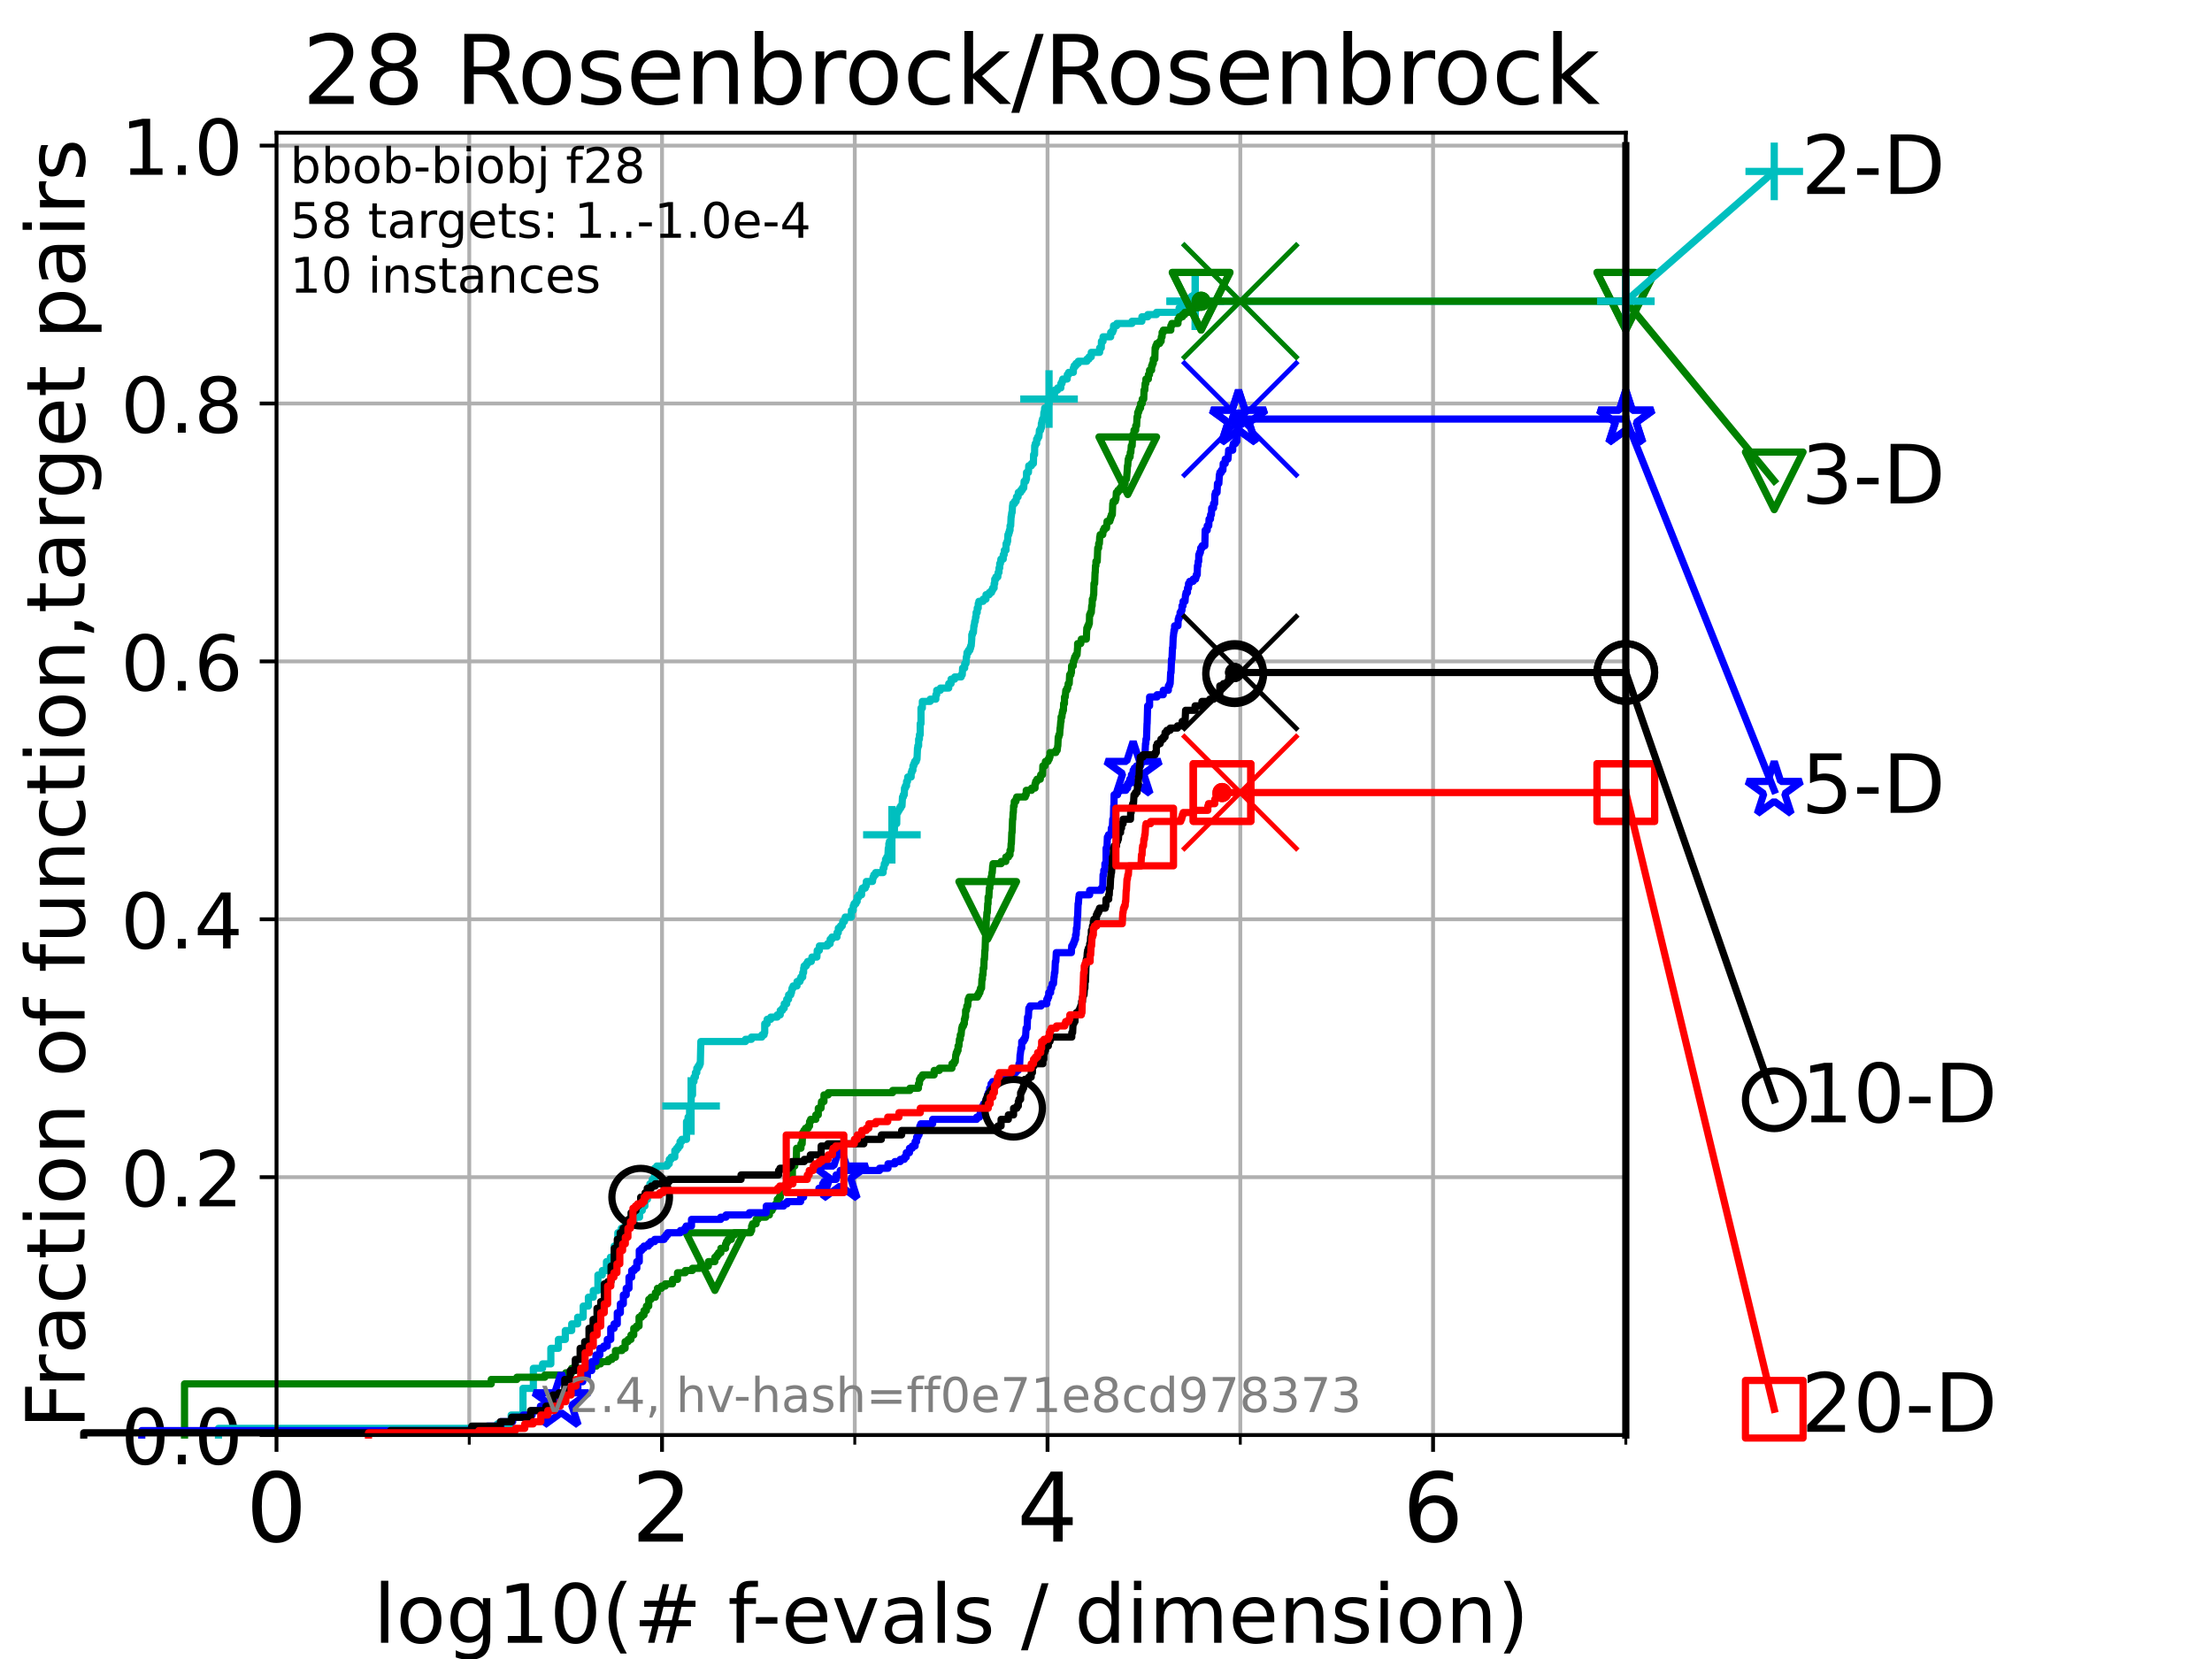 <?xml version="1.0" encoding="utf-8" standalone="no"?>
<!DOCTYPE svg PUBLIC "-//W3C//DTD SVG 1.1//EN"
  "http://www.w3.org/Graphics/SVG/1.1/DTD/svg11.dtd">
<!-- Created with matplotlib (https://matplotlib.org/) -->
<svg height="345.6pt" version="1.1" viewBox="0 0 460.8 345.6" width="460.8pt" xmlns="http://www.w3.org/2000/svg" xmlns:xlink="http://www.w3.org/1999/xlink">
 <defs>
  <style type="text/css">*{stroke-linecap:butt;stroke-linejoin:round;}</style>
 </defs>
 <g id="figure_1">
  <g id="patch_1">
   <path d="M 0 345.6 
L 460.8 345.6 
L 460.8 0 
L 0 0 
z
" style="fill:#ffffff;"/>
  </g>
  <g id="axes_1">
   <g id="patch_2">
    <path d="M 57.6 298.944 
L 338.688 298.944 
L 338.688 27.648 
L 57.6 27.648 
z
" style="fill:#ffffff;"/>
   </g>
   <g id="matplotlib.axis_1">
    <g id="xtick_1">
     <g id="line2d_1">
      <path clip-path="url(#p7db0a992cc)" d="M 57.6 298.944 
L 57.6 27.648 
" style="fill:none;stroke:#b0b0b0;stroke-linecap:square;stroke-width:0.8;"/>
     </g>
     <g id="line2d_2">
      <defs>
       <path d="M 0 0 
L 0 3.5 
" id="m8b8ca7c4ed" style="stroke:#000000;stroke-width:0.8;"/>
      </defs>
      <g>
       <use style="stroke:#000000;stroke-width:0.8;" x="57.6" xlink:href="#m8b8ca7c4ed" y="298.944"/>
      </g>
     </g>
     <g id="text_1">
      <!-- 0 -->
      <g transform="translate(51.237 321.141)scale(0.2 -0.2)">
       <defs>
        <path d="M 31.781 66.406 
Q 24.172 66.406 20.328 58.906 
Q 16.5 51.422 16.5 36.375 
Q 16.5 21.391 20.328 13.891 
Q 24.172 6.391 31.781 6.391 
Q 39.453 6.391 43.281 13.891 
Q 47.125 21.391 47.125 36.375 
Q 47.125 51.422 43.281 58.906 
Q 39.453 66.406 31.781 66.406 
z
M 31.781 74.219 
Q 44.047 74.219 50.516 64.516 
Q 56.984 54.828 56.984 36.375 
Q 56.984 17.969 50.516 8.266 
Q 44.047 -1.422 31.781 -1.422 
Q 19.531 -1.422 13.062 8.266 
Q 6.594 17.969 6.594 36.375 
Q 6.594 54.828 13.062 64.516 
Q 19.531 74.219 31.781 74.219 
z
" id="DejaVuSans-48"/>
       </defs>
       <use xlink:href="#DejaVuSans-48"/>
      </g>
     </g>
    </g>
    <g id="xtick_2">
     <g id="line2d_3">
      <path clip-path="url(#p7db0a992cc)" d="M 137.911 298.944 
L 137.911 27.648 
" style="fill:none;stroke:#b0b0b0;stroke-linecap:square;stroke-width:0.8;"/>
     </g>
     <g id="line2d_4">
      <g>
       <use style="stroke:#000000;stroke-width:0.8;" x="137.911" xlink:href="#m8b8ca7c4ed" y="298.944"/>
      </g>
     </g>
     <g id="text_2">
      <!-- 2 -->
      <g transform="translate(131.548 321.141)scale(0.2 -0.2)">
       <defs>
        <path d="M 19.188 8.297 
L 53.609 8.297 
L 53.609 0 
L 7.328 0 
L 7.328 8.297 
Q 12.938 14.109 22.625 23.891 
Q 32.328 33.688 34.812 36.531 
Q 39.547 41.844 41.422 45.531 
Q 43.312 49.219 43.312 52.781 
Q 43.312 58.594 39.234 62.25 
Q 35.156 65.922 28.609 65.922 
Q 23.969 65.922 18.812 64.312 
Q 13.672 62.703 7.812 59.422 
L 7.812 69.391 
Q 13.766 71.781 18.938 73 
Q 24.125 74.219 28.422 74.219 
Q 39.75 74.219 46.484 68.547 
Q 53.219 62.891 53.219 53.422 
Q 53.219 48.922 51.531 44.891 
Q 49.859 40.875 45.406 35.406 
Q 44.188 33.984 37.641 27.219 
Q 31.109 20.453 19.188 8.297 
z
" id="DejaVuSans-50"/>
       </defs>
       <use xlink:href="#DejaVuSans-50"/>
      </g>
     </g>
    </g>
    <g id="xtick_3">
     <g id="line2d_5">
      <path clip-path="url(#p7db0a992cc)" d="M 218.222 298.944 
L 218.222 27.648 
" style="fill:none;stroke:#b0b0b0;stroke-linecap:square;stroke-width:0.8;"/>
     </g>
     <g id="line2d_6">
      <g>
       <use style="stroke:#000000;stroke-width:0.8;" x="218.222" xlink:href="#m8b8ca7c4ed" y="298.944"/>
      </g>
     </g>
     <g id="text_3">
      <!-- 4 -->
      <g transform="translate(211.859 321.141)scale(0.2 -0.2)">
       <defs>
        <path d="M 37.797 64.312 
L 12.891 25.391 
L 37.797 25.391 
z
M 35.203 72.906 
L 47.609 72.906 
L 47.609 25.391 
L 58.016 25.391 
L 58.016 17.188 
L 47.609 17.188 
L 47.609 0 
L 37.797 0 
L 37.797 17.188 
L 4.891 17.188 
L 4.891 26.703 
z
" id="DejaVuSans-52"/>
       </defs>
       <use xlink:href="#DejaVuSans-52"/>
      </g>
     </g>
    </g>
    <g id="xtick_4">
     <g id="line2d_7">
      <path clip-path="url(#p7db0a992cc)" d="M 298.533 298.944 
L 298.533 27.648 
" style="fill:none;stroke:#b0b0b0;stroke-linecap:square;stroke-width:0.8;"/>
     </g>
     <g id="line2d_8">
      <g>
       <use style="stroke:#000000;stroke-width:0.8;" x="298.533" xlink:href="#m8b8ca7c4ed" y="298.944"/>
      </g>
     </g>
     <g id="text_4">
      <!-- 6 -->
      <g transform="translate(292.17 321.141)scale(0.2 -0.2)">
       <defs>
        <path d="M 33.016 40.375 
Q 26.375 40.375 22.484 35.828 
Q 18.609 31.297 18.609 23.391 
Q 18.609 15.531 22.484 10.953 
Q 26.375 6.391 33.016 6.391 
Q 39.656 6.391 43.531 10.953 
Q 47.406 15.531 47.406 23.391 
Q 47.406 31.297 43.531 35.828 
Q 39.656 40.375 33.016 40.375 
z
M 52.594 71.297 
L 52.594 62.312 
Q 48.875 64.062 45.094 64.984 
Q 41.312 65.922 37.594 65.922 
Q 27.828 65.922 22.672 59.328 
Q 17.531 52.734 16.797 39.406 
Q 19.672 43.656 24.016 45.922 
Q 28.375 48.188 33.594 48.188 
Q 44.578 48.188 50.953 41.516 
Q 57.328 34.859 57.328 23.391 
Q 57.328 12.156 50.688 5.359 
Q 44.047 -1.422 33.016 -1.422 
Q 20.359 -1.422 13.672 8.266 
Q 6.984 17.969 6.984 36.375 
Q 6.984 53.656 15.188 63.938 
Q 23.391 74.219 37.203 74.219 
Q 40.922 74.219 44.703 73.484 
Q 48.484 72.75 52.594 71.297 
z
" id="DejaVuSans-54"/>
       </defs>
       <use xlink:href="#DejaVuSans-54"/>
      </g>
     </g>
    </g>
    <g id="xtick_5">
     <g id="line2d_9">
      <path clip-path="url(#p7db0a992cc)" d="M 97.755 298.944 
L 97.755 27.648 
" style="fill:none;stroke:#b0b0b0;stroke-linecap:square;stroke-width:0.8;"/>
     </g>
     <g id="line2d_10">
      <defs>
       <path d="M 0 0 
L 0 2 
" id="m3999d64df7" style="stroke:#000000;stroke-width:0.6;"/>
      </defs>
      <g>
       <use style="stroke:#000000;stroke-width:0.6;" x="97.755" xlink:href="#m3999d64df7" y="298.944"/>
      </g>
     </g>
    </g>
    <g id="xtick_6">
     <g id="line2d_11">
      <path clip-path="url(#p7db0a992cc)" d="M 178.066 298.944 
L 178.066 27.648 
" style="fill:none;stroke:#b0b0b0;stroke-linecap:square;stroke-width:0.8;"/>
     </g>
     <g id="line2d_12">
      <g>
       <use style="stroke:#000000;stroke-width:0.6;" x="178.066" xlink:href="#m3999d64df7" y="298.944"/>
      </g>
     </g>
    </g>
    <g id="xtick_7">
     <g id="line2d_13">
      <path clip-path="url(#p7db0a992cc)" d="M 258.377 298.944 
L 258.377 27.648 
" style="fill:none;stroke:#b0b0b0;stroke-linecap:square;stroke-width:0.8;"/>
     </g>
     <g id="line2d_14">
      <g>
       <use style="stroke:#000000;stroke-width:0.6;" x="258.377" xlink:href="#m3999d64df7" y="298.944"/>
      </g>
     </g>
    </g>
    <g id="xtick_8">
     <g id="line2d_15">
      <path clip-path="url(#p7db0a992cc)" d="M 338.688 298.944 
L 338.688 27.648 
" style="fill:none;stroke:#b0b0b0;stroke-linecap:square;stroke-width:0.8;"/>
     </g>
     <g id="line2d_16">
      <g>
       <use style="stroke:#000000;stroke-width:0.6;" x="338.688" xlink:href="#m3999d64df7" y="298.944"/>
      </g>
     </g>
    </g>
    <g id="text_5">
     <!-- log10(# f-evals / dimension) -->
     <g transform="translate(77.764 342.218)scale(0.17 -0.17)">
      <defs>
       <path d="M 9.422 75.984 
L 18.406 75.984 
L 18.406 0 
L 9.422 0 
z
" id="DejaVuSans-108"/>
       <path d="M 30.609 48.391 
Q 23.391 48.391 19.188 42.75 
Q 14.984 37.109 14.984 27.297 
Q 14.984 17.484 19.156 11.844 
Q 23.344 6.203 30.609 6.203 
Q 37.797 6.203 41.984 11.859 
Q 46.188 17.531 46.188 27.297 
Q 46.188 37.016 41.984 42.703 
Q 37.797 48.391 30.609 48.391 
z
M 30.609 56 
Q 42.328 56 49.016 48.375 
Q 55.719 40.766 55.719 27.297 
Q 55.719 13.875 49.016 6.219 
Q 42.328 -1.422 30.609 -1.422 
Q 18.844 -1.422 12.172 6.219 
Q 5.516 13.875 5.516 27.297 
Q 5.516 40.766 12.172 48.375 
Q 18.844 56 30.609 56 
z
" id="DejaVuSans-111"/>
       <path d="M 45.406 27.984 
Q 45.406 37.75 41.375 43.109 
Q 37.359 48.484 30.078 48.484 
Q 22.859 48.484 18.828 43.109 
Q 14.797 37.75 14.797 27.984 
Q 14.797 18.266 18.828 12.891 
Q 22.859 7.516 30.078 7.516 
Q 37.359 7.516 41.375 12.891 
Q 45.406 18.266 45.406 27.984 
z
M 54.391 6.781 
Q 54.391 -7.172 48.188 -13.984 
Q 42 -20.797 29.203 -20.797 
Q 24.469 -20.797 20.266 -20.094 
Q 16.062 -19.391 12.109 -17.922 
L 12.109 -9.188 
Q 16.062 -11.328 19.922 -12.344 
Q 23.781 -13.375 27.781 -13.375 
Q 36.625 -13.375 41.016 -8.766 
Q 45.406 -4.156 45.406 5.172 
L 45.406 9.625 
Q 42.625 4.781 38.281 2.391 
Q 33.938 0 27.875 0 
Q 17.828 0 11.672 7.656 
Q 5.516 15.328 5.516 27.984 
Q 5.516 40.672 11.672 48.328 
Q 17.828 56 27.875 56 
Q 33.938 56 38.281 53.609 
Q 42.625 51.219 45.406 46.391 
L 45.406 54.688 
L 54.391 54.688 
z
" id="DejaVuSans-103"/>
       <path d="M 12.406 8.297 
L 28.516 8.297 
L 28.516 63.922 
L 10.984 60.406 
L 10.984 69.391 
L 28.422 72.906 
L 38.281 72.906 
L 38.281 8.297 
L 54.391 8.297 
L 54.391 0 
L 12.406 0 
z
" id="DejaVuSans-49"/>
       <path d="M 31 75.875 
Q 24.469 64.656 21.281 53.656 
Q 18.109 42.672 18.109 31.391 
Q 18.109 20.125 21.312 9.062 
Q 24.516 -2 31 -13.188 
L 23.188 -13.188 
Q 15.875 -1.703 12.234 9.375 
Q 8.594 20.453 8.594 31.391 
Q 8.594 42.281 12.203 53.312 
Q 15.828 64.359 23.188 75.875 
z
" id="DejaVuSans-40"/>
       <path d="M 51.125 44 
L 36.922 44 
L 32.812 27.688 
L 47.125 27.688 
z
M 43.797 71.781 
L 38.719 51.516 
L 52.984 51.516 
L 58.109 71.781 
L 65.922 71.781 
L 60.891 51.516 
L 76.125 51.516 
L 76.125 44 
L 58.984 44 
L 54.984 27.688 
L 70.516 27.688 
L 70.516 20.219 
L 53.078 20.219 
L 48 0 
L 40.188 0 
L 45.219 20.219 
L 30.906 20.219 
L 25.875 0 
L 18.016 0 
L 23.094 20.219 
L 7.719 20.219 
L 7.719 27.688 
L 24.906 27.688 
L 29 44 
L 13.281 44 
L 13.281 51.516 
L 30.906 51.516 
L 35.891 71.781 
z
" id="DejaVuSans-35"/>
       <path id="DejaVuSans-32"/>
       <path d="M 37.109 75.984 
L 37.109 68.5 
L 28.516 68.5 
Q 23.688 68.5 21.797 66.547 
Q 19.922 64.594 19.922 59.516 
L 19.922 54.688 
L 34.719 54.688 
L 34.719 47.703 
L 19.922 47.703 
L 19.922 0 
L 10.891 0 
L 10.891 47.703 
L 2.297 47.703 
L 2.297 54.688 
L 10.891 54.688 
L 10.891 58.5 
Q 10.891 67.625 15.141 71.797 
Q 19.391 75.984 28.609 75.984 
z
" id="DejaVuSans-102"/>
       <path d="M 4.891 31.391 
L 31.203 31.391 
L 31.203 23.391 
L 4.891 23.391 
z
" id="DejaVuSans-45"/>
       <path d="M 56.203 29.594 
L 56.203 25.203 
L 14.891 25.203 
Q 15.484 15.922 20.484 11.062 
Q 25.484 6.203 34.422 6.203 
Q 39.594 6.203 44.453 7.469 
Q 49.312 8.734 54.109 11.281 
L 54.109 2.781 
Q 49.266 0.734 44.188 -0.344 
Q 39.109 -1.422 33.891 -1.422 
Q 20.797 -1.422 13.156 6.188 
Q 5.516 13.812 5.516 26.812 
Q 5.516 40.234 12.766 48.109 
Q 20.016 56 32.328 56 
Q 43.359 56 49.781 48.891 
Q 56.203 41.797 56.203 29.594 
z
M 47.219 32.234 
Q 47.125 39.594 43.094 43.984 
Q 39.062 48.391 32.422 48.391 
Q 24.906 48.391 20.391 44.141 
Q 15.875 39.891 15.188 32.172 
z
" id="DejaVuSans-101"/>
       <path d="M 2.984 54.688 
L 12.5 54.688 
L 29.594 8.797 
L 46.688 54.688 
L 56.203 54.688 
L 35.688 0 
L 23.484 0 
z
" id="DejaVuSans-118"/>
       <path d="M 34.281 27.484 
Q 23.391 27.484 19.188 25 
Q 14.984 22.516 14.984 16.5 
Q 14.984 11.719 18.141 8.906 
Q 21.297 6.109 26.703 6.109 
Q 34.188 6.109 38.703 11.406 
Q 43.219 16.703 43.219 25.484 
L 43.219 27.484 
z
M 52.203 31.203 
L 52.203 0 
L 43.219 0 
L 43.219 8.297 
Q 40.141 3.328 35.547 0.953 
Q 30.953 -1.422 24.312 -1.422 
Q 15.922 -1.422 10.953 3.297 
Q 6 8.016 6 15.922 
Q 6 25.141 12.172 29.828 
Q 18.359 34.516 30.609 34.516 
L 43.219 34.516 
L 43.219 35.406 
Q 43.219 41.609 39.141 45 
Q 35.062 48.391 27.688 48.391 
Q 23 48.391 18.547 47.266 
Q 14.109 46.141 10.016 43.891 
L 10.016 52.203 
Q 14.938 54.109 19.578 55.047 
Q 24.219 56 28.609 56 
Q 40.484 56 46.344 49.844 
Q 52.203 43.703 52.203 31.203 
z
" id="DejaVuSans-97"/>
       <path d="M 44.281 53.078 
L 44.281 44.578 
Q 40.484 46.531 36.375 47.5 
Q 32.281 48.484 27.875 48.484 
Q 21.188 48.484 17.844 46.438 
Q 14.5 44.391 14.5 40.281 
Q 14.5 37.156 16.891 35.375 
Q 19.281 33.594 26.516 31.984 
L 29.594 31.297 
Q 39.156 29.25 43.188 25.516 
Q 47.219 21.781 47.219 15.094 
Q 47.219 7.469 41.188 3.016 
Q 35.156 -1.422 24.609 -1.422 
Q 20.219 -1.422 15.453 -0.562 
Q 10.688 0.297 5.422 2 
L 5.422 11.281 
Q 10.406 8.688 15.234 7.391 
Q 20.062 6.109 24.812 6.109 
Q 31.156 6.109 34.562 8.281 
Q 37.984 10.453 37.984 14.406 
Q 37.984 18.062 35.516 20.016 
Q 33.062 21.969 24.703 23.781 
L 21.578 24.516 
Q 13.234 26.266 9.516 29.906 
Q 5.812 33.547 5.812 39.891 
Q 5.812 47.609 11.281 51.797 
Q 16.75 56 26.812 56 
Q 31.781 56 36.172 55.266 
Q 40.578 54.547 44.281 53.078 
z
" id="DejaVuSans-115"/>
       <path d="M 25.391 72.906 
L 33.688 72.906 
L 8.297 -9.281 
L 0 -9.281 
z
" id="DejaVuSans-47"/>
       <path d="M 45.406 46.391 
L 45.406 75.984 
L 54.391 75.984 
L 54.391 0 
L 45.406 0 
L 45.406 8.203 
Q 42.578 3.328 38.25 0.953 
Q 33.938 -1.422 27.875 -1.422 
Q 17.969 -1.422 11.734 6.484 
Q 5.516 14.406 5.516 27.297 
Q 5.516 40.188 11.734 48.094 
Q 17.969 56 27.875 56 
Q 33.938 56 38.25 53.625 
Q 42.578 51.266 45.406 46.391 
z
M 14.797 27.297 
Q 14.797 17.391 18.875 11.75 
Q 22.953 6.109 30.078 6.109 
Q 37.203 6.109 41.297 11.75 
Q 45.406 17.391 45.406 27.297 
Q 45.406 37.203 41.297 42.844 
Q 37.203 48.484 30.078 48.484 
Q 22.953 48.484 18.875 42.844 
Q 14.797 37.203 14.797 27.297 
z
" id="DejaVuSans-100"/>
       <path d="M 9.422 54.688 
L 18.406 54.688 
L 18.406 0 
L 9.422 0 
z
M 9.422 75.984 
L 18.406 75.984 
L 18.406 64.594 
L 9.422 64.594 
z
" id="DejaVuSans-105"/>
       <path d="M 52 44.188 
Q 55.375 50.25 60.062 53.125 
Q 64.75 56 71.094 56 
Q 79.641 56 84.281 50.016 
Q 88.922 44.047 88.922 33.016 
L 88.922 0 
L 79.891 0 
L 79.891 32.719 
Q 79.891 40.578 77.094 44.375 
Q 74.312 48.188 68.609 48.188 
Q 61.625 48.188 57.562 43.547 
Q 53.516 38.922 53.516 30.906 
L 53.516 0 
L 44.484 0 
L 44.484 32.719 
Q 44.484 40.625 41.703 44.406 
Q 38.922 48.188 33.109 48.188 
Q 26.219 48.188 22.156 43.531 
Q 18.109 38.875 18.109 30.906 
L 18.109 0 
L 9.078 0 
L 9.078 54.688 
L 18.109 54.688 
L 18.109 46.188 
Q 21.188 51.219 25.484 53.609 
Q 29.781 56 35.688 56 
Q 41.656 56 45.828 52.969 
Q 50 49.953 52 44.188 
z
" id="DejaVuSans-109"/>
       <path d="M 54.891 33.016 
L 54.891 0 
L 45.906 0 
L 45.906 32.719 
Q 45.906 40.484 42.875 44.328 
Q 39.844 48.188 33.797 48.188 
Q 26.516 48.188 22.312 43.547 
Q 18.109 38.922 18.109 30.906 
L 18.109 0 
L 9.078 0 
L 9.078 54.688 
L 18.109 54.688 
L 18.109 46.188 
Q 21.344 51.125 25.703 53.562 
Q 30.078 56 35.797 56 
Q 45.219 56 50.047 50.172 
Q 54.891 44.344 54.891 33.016 
z
" id="DejaVuSans-110"/>
       <path d="M 8.016 75.875 
L 15.828 75.875 
Q 23.141 64.359 26.781 53.312 
Q 30.422 42.281 30.422 31.391 
Q 30.422 20.453 26.781 9.375 
Q 23.141 -1.703 15.828 -13.188 
L 8.016 -13.188 
Q 14.5 -2 17.703 9.062 
Q 20.906 20.125 20.906 31.391 
Q 20.906 42.672 17.703 53.656 
Q 14.5 64.656 8.016 75.875 
z
" id="DejaVuSans-41"/>
      </defs>
      <use xlink:href="#DejaVuSans-108"/>
      <use x="27.783" xlink:href="#DejaVuSans-111"/>
      <use x="88.965" xlink:href="#DejaVuSans-103"/>
      <use x="152.441" xlink:href="#DejaVuSans-49"/>
      <use x="216.064" xlink:href="#DejaVuSans-48"/>
      <use x="279.688" xlink:href="#DejaVuSans-40"/>
      <use x="318.701" xlink:href="#DejaVuSans-35"/>
      <use x="402.49" xlink:href="#DejaVuSans-32"/>
      <use x="434.277" xlink:href="#DejaVuSans-102"/>
      <use x="463.982" xlink:href="#DejaVuSans-45"/>
      <use x="500.066" xlink:href="#DejaVuSans-101"/>
      <use x="561.59" xlink:href="#DejaVuSans-118"/>
      <use x="620.77" xlink:href="#DejaVuSans-97"/>
      <use x="682.049" xlink:href="#DejaVuSans-108"/>
      <use x="709.832" xlink:href="#DejaVuSans-115"/>
      <use x="761.932" xlink:href="#DejaVuSans-32"/>
      <use x="793.719" xlink:href="#DejaVuSans-47"/>
      <use x="827.41" xlink:href="#DejaVuSans-32"/>
      <use x="859.197" xlink:href="#DejaVuSans-100"/>
      <use x="922.674" xlink:href="#DejaVuSans-105"/>
      <use x="950.457" xlink:href="#DejaVuSans-109"/>
      <use x="1047.869" xlink:href="#DejaVuSans-101"/>
      <use x="1109.393" xlink:href="#DejaVuSans-110"/>
      <use x="1172.771" xlink:href="#DejaVuSans-115"/>
      <use x="1224.871" xlink:href="#DejaVuSans-105"/>
      <use x="1252.654" xlink:href="#DejaVuSans-111"/>
      <use x="1313.836" xlink:href="#DejaVuSans-110"/>
      <use x="1377.215" xlink:href="#DejaVuSans-41"/>
     </g>
    </g>
   </g>
   <g id="matplotlib.axis_2">
    <g id="ytick_1">
     <g id="line2d_17">
      <path clip-path="url(#p7db0a992cc)" d="M 57.6 298.944 
L 338.688 298.944 
" style="fill:none;stroke:#b0b0b0;stroke-linecap:square;stroke-width:0.8;"/>
     </g>
     <g id="line2d_18">
      <defs>
       <path d="M 0 0 
L -3.5 0 
" id="m3e022e2a6d" style="stroke:#000000;stroke-width:0.8;"/>
      </defs>
      <g>
       <use style="stroke:#000000;stroke-width:0.8;" x="57.6" xlink:href="#m3e022e2a6d" y="298.944"/>
      </g>
     </g>
     <g id="text_6">
      <!-- 0.0 -->
      <g transform="translate(25.155 305.023)scale(0.16 -0.16)">
       <defs>
        <path d="M 10.688 12.406 
L 21 12.406 
L 21 0 
L 10.688 0 
z
" id="DejaVuSans-46"/>
       </defs>
       <use xlink:href="#DejaVuSans-48"/>
       <use x="63.623" xlink:href="#DejaVuSans-46"/>
       <use x="95.41" xlink:href="#DejaVuSans-48"/>
      </g>
     </g>
    </g>
    <g id="ytick_2">
     <g id="line2d_19">
      <path clip-path="url(#p7db0a992cc)" d="M 57.6 245.222 
L 338.688 245.222 
" style="fill:none;stroke:#b0b0b0;stroke-linecap:square;stroke-width:0.8;"/>
     </g>
     <g id="line2d_20">
      <g>
       <use style="stroke:#000000;stroke-width:0.8;" x="57.6" xlink:href="#m3e022e2a6d" y="245.222"/>
      </g>
     </g>
     <g id="text_7">
      <!-- 0.2 -->
      <g transform="translate(25.155 251.301)scale(0.16 -0.16)">
       <use xlink:href="#DejaVuSans-48"/>
       <use x="63.623" xlink:href="#DejaVuSans-46"/>
       <use x="95.41" xlink:href="#DejaVuSans-50"/>
      </g>
     </g>
    </g>
    <g id="ytick_3">
     <g id="line2d_21">
      <path clip-path="url(#p7db0a992cc)" d="M 57.6 191.5 
L 338.688 191.5 
" style="fill:none;stroke:#b0b0b0;stroke-linecap:square;stroke-width:0.8;"/>
     </g>
     <g id="line2d_22">
      <g>
       <use style="stroke:#000000;stroke-width:0.8;" x="57.6" xlink:href="#m3e022e2a6d" y="191.5"/>
      </g>
     </g>
     <g id="text_8">
      <!-- 0.4 -->
      <g transform="translate(25.155 197.579)scale(0.16 -0.16)">
       <use xlink:href="#DejaVuSans-48"/>
       <use x="63.623" xlink:href="#DejaVuSans-46"/>
       <use x="95.41" xlink:href="#DejaVuSans-52"/>
      </g>
     </g>
    </g>
    <g id="ytick_4">
     <g id="line2d_23">
      <path clip-path="url(#p7db0a992cc)" d="M 57.6 137.778 
L 338.688 137.778 
" style="fill:none;stroke:#b0b0b0;stroke-linecap:square;stroke-width:0.8;"/>
     </g>
     <g id="line2d_24">
      <g>
       <use style="stroke:#000000;stroke-width:0.8;" x="57.6" xlink:href="#m3e022e2a6d" y="137.778"/>
      </g>
     </g>
     <g id="text_9">
      <!-- 0.6 -->
      <g transform="translate(25.155 143.857)scale(0.16 -0.16)">
       <use xlink:href="#DejaVuSans-48"/>
       <use x="63.623" xlink:href="#DejaVuSans-46"/>
       <use x="95.41" xlink:href="#DejaVuSans-54"/>
      </g>
     </g>
    </g>
    <g id="ytick_5">
     <g id="line2d_25">
      <path clip-path="url(#p7db0a992cc)" d="M 57.6 84.056 
L 338.688 84.056 
" style="fill:none;stroke:#b0b0b0;stroke-linecap:square;stroke-width:0.8;"/>
     </g>
     <g id="line2d_26">
      <g>
       <use style="stroke:#000000;stroke-width:0.8;" x="57.6" xlink:href="#m3e022e2a6d" y="84.056"/>
      </g>
     </g>
     <g id="text_10">
      <!-- 0.8 -->
      <g transform="translate(25.155 90.135)scale(0.16 -0.16)">
       <defs>
        <path d="M 31.781 34.625 
Q 24.75 34.625 20.719 30.859 
Q 16.703 27.094 16.703 20.516 
Q 16.703 13.922 20.719 10.156 
Q 24.75 6.391 31.781 6.391 
Q 38.812 6.391 42.859 10.172 
Q 46.922 13.969 46.922 20.516 
Q 46.922 27.094 42.891 30.859 
Q 38.875 34.625 31.781 34.625 
z
M 21.922 38.812 
Q 15.578 40.375 12.031 44.719 
Q 8.5 49.078 8.5 55.328 
Q 8.5 64.062 14.719 69.141 
Q 20.953 74.219 31.781 74.219 
Q 42.672 74.219 48.875 69.141 
Q 55.078 64.062 55.078 55.328 
Q 55.078 49.078 51.531 44.719 
Q 48 40.375 41.703 38.812 
Q 48.828 37.156 52.797 32.312 
Q 56.781 27.484 56.781 20.516 
Q 56.781 9.906 50.312 4.234 
Q 43.844 -1.422 31.781 -1.422 
Q 19.734 -1.422 13.25 4.234 
Q 6.781 9.906 6.781 20.516 
Q 6.781 27.484 10.781 32.312 
Q 14.797 37.156 21.922 38.812 
z
M 18.312 54.391 
Q 18.312 48.734 21.844 45.562 
Q 25.391 42.391 31.781 42.391 
Q 38.141 42.391 41.719 45.562 
Q 45.312 48.734 45.312 54.391 
Q 45.312 60.062 41.719 63.234 
Q 38.141 66.406 31.781 66.406 
Q 25.391 66.406 21.844 63.234 
Q 18.312 60.062 18.312 54.391 
z
" id="DejaVuSans-56"/>
       </defs>
       <use xlink:href="#DejaVuSans-48"/>
       <use x="63.623" xlink:href="#DejaVuSans-46"/>
       <use x="95.41" xlink:href="#DejaVuSans-56"/>
      </g>
     </g>
    </g>
    <g id="ytick_6">
     <g id="line2d_27">
      <path clip-path="url(#p7db0a992cc)" d="M 57.6 30.334 
L 338.688 30.334 
" style="fill:none;stroke:#b0b0b0;stroke-linecap:square;stroke-width:0.8;"/>
     </g>
     <g id="line2d_28">
      <g>
       <use style="stroke:#000000;stroke-width:0.8;" x="57.6" xlink:href="#m3e022e2a6d" y="30.334"/>
      </g>
     </g>
     <g id="text_11">
      <!-- 1.0 -->
      <g transform="translate(25.155 36.413)scale(0.16 -0.16)">
       <use xlink:href="#DejaVuSans-49"/>
       <use x="63.623" xlink:href="#DejaVuSans-46"/>
       <use x="95.41" xlink:href="#DejaVuSans-48"/>
      </g>
     </g>
    </g>
    <g id="text_12">
     <!-- Fraction of function,target pairs -->
     <g transform="translate(17.62 297.681)rotate(-90)scale(0.17 -0.17)">
      <defs>
       <path d="M 9.812 72.906 
L 51.703 72.906 
L 51.703 64.594 
L 19.672 64.594 
L 19.672 43.109 
L 48.578 43.109 
L 48.578 34.812 
L 19.672 34.812 
L 19.672 0 
L 9.812 0 
z
" id="DejaVuSans-70"/>
       <path d="M 41.109 46.297 
Q 39.594 47.172 37.812 47.578 
Q 36.031 48 33.891 48 
Q 26.266 48 22.188 43.047 
Q 18.109 38.094 18.109 28.812 
L 18.109 0 
L 9.078 0 
L 9.078 54.688 
L 18.109 54.688 
L 18.109 46.188 
Q 20.953 51.172 25.484 53.578 
Q 30.031 56 36.531 56 
Q 37.453 56 38.578 55.875 
Q 39.703 55.766 41.062 55.516 
z
" id="DejaVuSans-114"/>
       <path d="M 48.781 52.594 
L 48.781 44.188 
Q 44.969 46.297 41.141 47.344 
Q 37.312 48.391 33.406 48.391 
Q 24.656 48.391 19.812 42.844 
Q 14.984 37.312 14.984 27.297 
Q 14.984 17.281 19.812 11.734 
Q 24.656 6.203 33.406 6.203 
Q 37.312 6.203 41.141 7.25 
Q 44.969 8.297 48.781 10.406 
L 48.781 2.094 
Q 45.016 0.344 40.984 -0.531 
Q 36.969 -1.422 32.422 -1.422 
Q 20.062 -1.422 12.781 6.344 
Q 5.516 14.109 5.516 27.297 
Q 5.516 40.672 12.859 48.328 
Q 20.219 56 33.016 56 
Q 37.156 56 41.109 55.141 
Q 45.062 54.297 48.781 52.594 
z
" id="DejaVuSans-99"/>
       <path d="M 18.312 70.219 
L 18.312 54.688 
L 36.812 54.688 
L 36.812 47.703 
L 18.312 47.703 
L 18.312 18.016 
Q 18.312 11.328 20.141 9.422 
Q 21.969 7.516 27.594 7.516 
L 36.812 7.516 
L 36.812 0 
L 27.594 0 
Q 17.188 0 13.234 3.875 
Q 9.281 7.766 9.281 18.016 
L 9.281 47.703 
L 2.688 47.703 
L 2.688 54.688 
L 9.281 54.688 
L 9.281 70.219 
z
" id="DejaVuSans-116"/>
       <path d="M 8.5 21.578 
L 8.5 54.688 
L 17.484 54.688 
L 17.484 21.922 
Q 17.484 14.156 20.5 10.266 
Q 23.531 6.391 29.594 6.391 
Q 36.859 6.391 41.078 11.031 
Q 45.312 15.672 45.312 23.688 
L 45.312 54.688 
L 54.297 54.688 
L 54.297 0 
L 45.312 0 
L 45.312 8.406 
Q 42.047 3.422 37.719 1 
Q 33.406 -1.422 27.688 -1.422 
Q 18.266 -1.422 13.375 4.438 
Q 8.5 10.297 8.5 21.578 
z
M 31.109 56 
z
" id="DejaVuSans-117"/>
       <path d="M 11.719 12.406 
L 22.016 12.406 
L 22.016 4 
L 14.016 -11.625 
L 7.719 -11.625 
L 11.719 4 
z
" id="DejaVuSans-44"/>
       <path d="M 18.109 8.203 
L 18.109 -20.797 
L 9.078 -20.797 
L 9.078 54.688 
L 18.109 54.688 
L 18.109 46.391 
Q 20.953 51.266 25.266 53.625 
Q 29.594 56 35.594 56 
Q 45.562 56 51.781 48.094 
Q 58.016 40.188 58.016 27.297 
Q 58.016 14.406 51.781 6.484 
Q 45.562 -1.422 35.594 -1.422 
Q 29.594 -1.422 25.266 0.953 
Q 20.953 3.328 18.109 8.203 
z
M 48.688 27.297 
Q 48.688 37.203 44.609 42.844 
Q 40.531 48.484 33.406 48.484 
Q 26.266 48.484 22.188 42.844 
Q 18.109 37.203 18.109 27.297 
Q 18.109 17.391 22.188 11.75 
Q 26.266 6.109 33.406 6.109 
Q 40.531 6.109 44.609 11.75 
Q 48.688 17.391 48.688 27.297 
z
" id="DejaVuSans-112"/>
      </defs>
      <use xlink:href="#DejaVuSans-70"/>
      <use x="50.27" xlink:href="#DejaVuSans-114"/>
      <use x="91.383" xlink:href="#DejaVuSans-97"/>
      <use x="152.662" xlink:href="#DejaVuSans-99"/>
      <use x="207.643" xlink:href="#DejaVuSans-116"/>
      <use x="246.852" xlink:href="#DejaVuSans-105"/>
      <use x="274.635" xlink:href="#DejaVuSans-111"/>
      <use x="335.816" xlink:href="#DejaVuSans-110"/>
      <use x="399.195" xlink:href="#DejaVuSans-32"/>
      <use x="430.982" xlink:href="#DejaVuSans-111"/>
      <use x="492.164" xlink:href="#DejaVuSans-102"/>
      <use x="527.369" xlink:href="#DejaVuSans-32"/>
      <use x="559.156" xlink:href="#DejaVuSans-102"/>
      <use x="594.361" xlink:href="#DejaVuSans-117"/>
      <use x="657.74" xlink:href="#DejaVuSans-110"/>
      <use x="721.119" xlink:href="#DejaVuSans-99"/>
      <use x="776.1" xlink:href="#DejaVuSans-116"/>
      <use x="815.309" xlink:href="#DejaVuSans-105"/>
      <use x="843.092" xlink:href="#DejaVuSans-111"/>
      <use x="904.273" xlink:href="#DejaVuSans-110"/>
      <use x="967.652" xlink:href="#DejaVuSans-44"/>
      <use x="999.439" xlink:href="#DejaVuSans-116"/>
      <use x="1038.648" xlink:href="#DejaVuSans-97"/>
      <use x="1099.928" xlink:href="#DejaVuSans-114"/>
      <use x="1139.291" xlink:href="#DejaVuSans-103"/>
      <use x="1202.768" xlink:href="#DejaVuSans-101"/>
      <use x="1264.291" xlink:href="#DejaVuSans-116"/>
      <use x="1303.5" xlink:href="#DejaVuSans-32"/>
      <use x="1335.287" xlink:href="#DejaVuSans-112"/>
      <use x="1398.764" xlink:href="#DejaVuSans-97"/>
      <use x="1460.043" xlink:href="#DejaVuSans-105"/>
      <use x="1487.826" xlink:href="#DejaVuSans-114"/>
      <use x="1528.939" xlink:href="#DejaVuSans-115"/>
     </g>
    </g>
   </g>
   <g id="line2d_29">
    <defs>
     <path d="M 0 1.5 
C 0.398 1.5 0.779 1.342 1.061 1.061 
C 1.342 0.779 1.5 0.398 1.5 0 
C 1.5 -0.398 1.342 -0.779 1.061 -1.061 
C 0.779 -1.342 0.398 -1.5 0 -1.5 
C -0.398 -1.5 -0.779 -1.342 -1.061 -1.061 
C -1.342 -0.779 -1.5 -0.398 -1.5 0 
C -1.5 0.398 -1.342 0.779 -1.061 1.061 
C -0.779 1.342 -0.398 1.5 0 1.5 
z
" id="mab0946bb95" style="stroke:#00bfbf;"/>
    </defs>
    <g>
     <use style="fill:#00bfbf;stroke:#00bfbf;" x="248.988" xlink:href="#mab0946bb95" y="62.753"/>
     <use style="fill:#00bfbf;stroke:#00bfbf;" x="248.988" xlink:href="#mab0946bb95" y="62.753"/>
    </g>
   </g>
   <g id="line2d_30">
    <path d="M 45.512 298.944 
L 45.512 297.555 
L 103.623 297.555 
L 103.623 296.628 
L 106.489 296.628 
L 106.489 294.776 
L 108.949 294.776 
L 108.949 289.218 
L 111.105 289.218 
L 111.105 285.05 
L 113.023 285.05 
L 113.023 284.124 
L 114.751 284.124 
L 114.751 280.882 
L 116.323 280.882 
L 116.323 279.03 
L 117.765 279.03 
L 117.765 277.177 
L 119.097 277.177 
L 119.097 275.788 
L 120.335 275.788 
L 120.335 274.399 
L 121.49 274.399 
L 121.49 272.083 
L 122.573 272.083 
L 122.573 270.231 
L 123.594 270.231 
L 123.594 268.841 
L 124.557 268.841 
L 124.557 265.599 
L 125.471 265.599 
L 125.471 264.673 
L 126.338 264.673 
L 126.338 262.821 
L 127.165 262.821 
L 127.165 261.894 
L 127.954 261.894 
L 127.954 259.579 
L 128.709 259.579 
L 128.709 256.8 
L 129.433 256.8 
L 129.433 255.874 
L 130.128 255.874 
L 130.128 255.411 
L 130.796 255.411 
L 130.796 254.948 
L 131.44 254.948 
L 131.44 254.484 
L 132.06 254.484 
L 132.06 253.558 
L 133.239 253.558 
L 133.239 252.169 
L 133.8 252.169 
L 133.8 251.243 
L 134.343 251.243 
L 134.343 249.853 
L 134.87 249.853 
L 134.87 248.927 
L 135.382 248.927 
L 135.382 246.611 
L 135.879 246.611 
L 135.879 245.685 
L 136.362 245.685 
L 136.362 243.37 
L 136.832 243.37 
L 136.832 242.906 
L 139.009 242.906 
L 139.009 242.443 
L 139.414 242.443 
L 139.414 241.517 
L 139.809 241.517 
L 139.809 241.054 
L 140.574 241.054 
L 140.574 239.665 
L 140.944 239.665 
L 140.944 239.201 
L 141.307 239.201 
L 141.307 238.738 
L 141.662 238.738 
L 141.662 237.812 
L 142.01 237.812 
L 142.01 237.349 
L 143.015 237.349 
L 143.015 233.644 
L 143.337 233.644 
L 143.337 232.718 
L 143.654 232.718 
L 143.654 230.402 
L 143.965 230.402 
L 143.965 228.087 
L 144.27 228.087 
L 144.27 225.308 
L 144.57 225.308 
L 144.57 224.382 
L 144.865 224.382 
L 144.865 223.455 
L 145.155 223.455 
L 145.155 222.529 
L 145.441 222.529 
L 145.441 222.066 
L 145.722 222.066 
L 145.722 221.603 
L 145.888 221.603 
L 145.998 216.972 
L 155.297 216.972 
L 155.297 216.509 
L 156.539 216.509 
L 156.539 216.045 
L 158.706 216.045 
L 158.706 215.582 
L 159.176 215.582 
L 159.176 215.119 
L 159.304 215.119 
L 159.304 213.267 
L 159.808 213.267 
L 159.808 212.34 
L 160.561 212.34 
L 160.561 211.877 
L 161.912 211.877 
L 161.912 211.414 
L 162.539 211.414 
L 162.539 210.488 
L 163 210.488 
L 163 210.025 
L 163.368 210.025 
L 163.368 209.099 
L 163.887 209.099 
L 163.887 208.172 
L 164.276 208.172 
L 164.276 207.246 
L 164.731 207.246 
L 164.731 206.783 
L 164.881 206.783 
L 164.992 205.857 
L 165.212 205.857 
L 165.212 205.394 
L 166.031 205.394 
L 166.031 204.467 
L 166.646 204.467 
L 166.646 204.004 
L 166.829 204.004 
L 166.829 203.541 
L 167.223 203.541 
L 167.223 202.615 
L 167.401 202.615 
L 167.417 201.689 
L 167.513 201.689 
L 167.513 201.226 
L 167.955 201.226 
L 167.955 200.762 
L 168.248 200.762 
L 168.248 200.299 
L 169.012 200.299 
L 169.012 199.836 
L 169.143 199.836 
L 169.143 199.373 
L 170.174 199.373 
L 170.242 197.984 
L 170.687 197.984 
L 170.687 197.057 
L 172.386 197.057 
L 172.386 196.594 
L 172.933 196.594 
L 172.933 195.668 
L 173.303 195.668 
L 173.303 195.205 
L 174.359 195.205 
L 174.359 194.279 
L 174.637 194.279 
L 174.637 193.353 
L 175.078 193.353 
L 175.078 192.889 
L 175.456 192.889 
L 175.557 191.963 
L 175.916 191.963 
L 175.916 191.5 
L 176.073 191.5 
L 176.073 191.037 
L 177.354 191.037 
L 177.363 189.648 
L 177.741 189.648 
L 177.741 188.721 
L 177.909 188.721 
L 177.909 188.258 
L 178.309 188.258 
L 178.309 187.795 
L 178.565 187.795 
L 178.565 186.869 
L 178.909 186.869 
L 178.909 186.406 
L 179.489 186.406 
L 179.489 185.479 
L 179.641 185.479 
L 179.641 185.016 
L 180.252 185.016 
L 180.252 184.553 
L 180.466 184.553 
L 180.473 183.627 
L 181.761 183.627 
L 181.867 182.701 
L 182.034 182.701 
L 182.034 182.238 
L 182.399 182.238 
L 182.399 181.775 
L 183.971 181.775 
L 183.971 180.848 
L 184.151 180.848 
L 184.218 179.922 
L 184.474 179.922 
L 184.474 178.996 
L 184.726 178.996 
L 184.726 178.533 
L 184.95 178.533 
L 185.05 176.68 
L 185.161 176.68 
L 185.161 175.754 
L 185.282 175.754 
L 185.282 175.291 
L 185.788 175.291 
L 185.799 173.901 
L 186.093 173.901 
L 186.093 172.975 
L 186.323 172.975 
L 186.339 171.586 
L 186.805 171.586 
L 186.831 169.27 
L 187.067 169.27 
L 187.067 168.807 
L 187.335 168.807 
L 187.335 168.344 
L 187.635 168.344 
L 187.635 167.881 
L 187.905 167.881 
L 188.004 166.028 
L 188.181 166.028 
L 188.181 165.565 
L 188.38 165.565 
L 188.423 164.176 
L 188.61 164.176 
L 188.61 163.713 
L 188.851 163.713 
L 188.851 162.787 
L 189.047 162.787 
L 189.094 161.86 
L 189.811 161.86 
L 189.811 160.934 
L 189.961 160.934 
L 189.961 160.471 
L 190.18 160.471 
L 190.18 159.545 
L 190.362 159.545 
L 190.362 159.082 
L 190.542 159.082 
L 190.542 158.618 
L 190.876 158.618 
L 190.876 158.155 
L 191.03 158.155 
L 191.133 155.84 
L 191.199 155.84 
L 191.199 155.377 
L 191.367 155.377 
L 191.367 153.987 
L 191.533 153.987 
L 191.533 153.061 
L 191.697 153.061 
L 191.697 150.745 
L 191.86 150.745 
L 191.86 147.504 
L 192.142 147.504 
L 192.142 146.114 
L 193.779 146.114 
L 193.779 145.651 
L 194.953 145.651 
L 194.953 144.725 
L 195.131 144.725 
L 195.131 143.799 
L 195.9 143.799 
L 195.9 143.336 
L 197.636 143.336 
L 197.636 142.409 
L 198.123 142.409 
L 198.123 141.483 
L 198.872 141.483 
L 198.872 141.02 
L 200.234 141.02 
L 200.234 140.557 
L 200.458 140.557 
L 200.526 139.167 
L 200.958 139.167 
L 200.958 138.241 
L 201.233 138.241 
L 201.304 136.852 
L 201.396 136.852 
L 201.446 135.926 
L 201.74 135.926 
L 201.74 135.462 
L 202.045 135.462 
L 202.045 134.999 
L 202.203 134.999 
L 202.203 134.536 
L 202.323 134.536 
L 202.433 133.147 
L 202.435 133.147 
L 202.435 132.221 
L 202.583 132.221 
L 202.583 131.757 
L 202.779 131.757 
L 202.872 130.368 
L 202.949 130.368 
L 203.047 129.442 
L 203.166 129.442 
L 203.232 128.516 
L 203.345 128.516 
L 203.345 127.589 
L 203.574 127.589 
L 203.574 126.663 
L 203.783 126.663 
L 203.783 125.737 
L 203.916 125.737 
L 203.916 125.274 
L 204.795 125.274 
L 204.795 124.811 
L 205.398 124.811 
L 205.398 123.884 
L 206.083 123.884 
L 206.083 123.421 
L 206.563 123.421 
L 206.563 122.958 
L 206.787 122.958 
L 206.787 122.495 
L 207.094 122.495 
L 207.094 121.569 
L 207.219 121.569 
L 207.219 120.643 
L 207.465 120.643 
L 207.465 120.179 
L 207.865 120.179 
L 207.925 119.253 
L 208.11 119.253 
L 208.11 118.327 
L 208.256 118.327 
L 208.256 117.401 
L 208.41 117.401 
L 208.504 116.475 
L 208.995 116.475 
L 208.995 115.548 
L 209.195 115.548 
L 209.221 114.622 
L 209.563 114.622 
L 209.583 113.233 
L 209.791 113.233 
L 209.791 112.77 
L 209.909 112.77 
L 209.966 111.38 
L 210.141 111.38 
L 210.141 110.917 
L 210.277 110.917 
L 210.277 110.454 
L 210.412 110.454 
L 210.412 109.528 
L 210.543 109.528 
L 210.624 107.675 
L 210.662 107.675 
L 210.772 106.749 
L 210.847 106.749 
L 210.921 105.36 
L 210.989 105.36 
L 210.989 104.897 
L 211.358 104.897 
L 211.358 104.433 
L 211.689 104.433 
L 211.753 103.507 
L 212.084 103.507 
L 212.133 102.581 
L 212.63 102.581 
L 212.63 102.118 
L 212.954 102.118 
L 212.954 101.655 
L 213.259 101.655 
L 213.344 100.265 
L 213.69 100.265 
L 213.69 99.802 
L 213.839 99.802 
L 213.847 98.413 
L 214.243 98.413 
L 214.307 97.023 
L 214.876 97.023 
L 214.876 96.56 
L 215.276 96.56 
L 215.316 94.708 
L 215.517 94.708 
L 215.547 92.855 
L 215.672 92.855 
L 215.672 92.392 
L 215.945 92.392 
L 215.945 91.466 
L 216.172 91.466 
L 216.172 91.003 
L 216.424 91.003 
L 216.528 89.614 
L 216.782 89.614 
L 216.782 89.15 
L 216.933 89.15 
L 216.933 88.224 
L 217.049 88.224 
L 217.049 87.761 
L 217.169 87.761 
L 217.169 87.298 
L 217.376 87.298 
L 217.458 85.909 
L 217.54 85.909 
L 217.625 84.982 
L 218.352 84.982 
L 218.352 84.056 
L 218.535 84.056 
L 218.535 83.13 
L 218.908 83.13 
L 218.908 82.204 
L 219.679 82.204 
L 219.679 81.277 
L 220.313 81.277 
L 220.313 80.814 
L 220.992 80.814 
L 220.992 79.888 
L 221.233 79.888 
L 221.233 79.425 
L 221.385 79.425 
L 221.385 78.962 
L 222.316 78.962 
L 222.333 78.036 
L 222.624 78.036 
L 222.624 77.572 
L 223.599 77.572 
L 223.599 76.646 
L 223.767 76.646 
L 223.767 76.183 
L 224.141 76.183 
L 224.141 75.72 
L 224.621 75.72 
L 224.621 75.257 
L 226.43 75.257 
L 226.43 74.794 
L 226.873 74.794 
L 226.873 74.331 
L 227.33 74.331 
L 227.33 73.404 
L 229.072 73.404 
L 229.072 72.478 
L 229.421 72.478 
L 229.449 71.089 
L 229.787 71.089 
L 229.787 70.162 
L 231.375 70.162 
L 231.375 69.236 
L 231.783 69.236 
L 231.783 68.773 
L 231.968 68.773 
L 231.968 67.847 
L 232.649 67.847 
L 232.649 67.384 
L 235.817 67.384 
L 235.817 66.921 
L 237.875 66.921 
L 237.875 65.994 
L 239.106 65.994 
L 239.106 65.531 
L 240.919 65.531 
L 240.919 65.068 
L 245.627 65.068 
L 245.627 64.142 
L 248.295 64.142 
L 248.295 63.216 
L 248.988 63.216 
L 248.988 62.753 
L 338.688 62.753 
L 338.688 62.753 
" style="fill:none;stroke:#00bfbf;stroke-linecap:square;stroke-width:1.5;"/>
   </g>
   <g id="line2d_31">
    <defs>
     <path d="M -6 0 
L 6 0 
M 0 6 
L 0 -6 
" id="m4e205b6c2a" style="stroke:#00bfbf;stroke-width:1.5;"/>
    </defs>
    <g>
     <use style="fill-opacity:0;stroke:#00bfbf;stroke-width:1.5;" x="143.965" xlink:href="#m4e205b6c2a" y="230.402"/>
     <use style="fill-opacity:0;stroke:#00bfbf;stroke-width:1.5;" x="185.799" xlink:href="#m4e205b6c2a" y="173.901"/>
     <use style="fill-opacity:0;stroke:#00bfbf;stroke-width:1.5;" x="218.535" xlink:href="#m4e205b6c2a" y="83.13"/>
     <use style="fill-opacity:0;stroke:#00bfbf;stroke-width:1.5;" x="248.988" xlink:href="#m4e205b6c2a" y="62.753"/>
     <use style="fill-opacity:0;stroke:#00bfbf;stroke-width:1.5;" x="248.988" xlink:href="#m4e205b6c2a" y="62.753"/>
     <use style="fill-opacity:0;stroke:#00bfbf;stroke-width:1.5;" x="338.688" xlink:href="#m4e205b6c2a" y="62.753"/>
    </g>
   </g>
   <g id="line2d_32">
    <path style="fill:none;stroke:#00bfbf;stroke-linecap:square;stroke-width:1.5;"/>
    <g/>
   </g>
   <g id="line2d_33">
    <path clip-path="url(#p7db0a992cc)" d="M 258.377 62.753 
" style="fill:none;stroke:#00bfbf;stroke-linecap:square;stroke-width:1.5;"/>
    <defs>
     <path d="M -12 12 
L 12 -12 
M -12 -12 
L 12 12 
" id="mc0822ad904" style="stroke:#00bfbf;"/>
    </defs>
    <g clip-path="url(#p7db0a992cc)">
     <use style="fill:#00bfbf;stroke:#00bfbf;" x="258.377" xlink:href="#mc0822ad904" y="62.753"/>
    </g>
   </g>
   <g id="line2d_34">
    <defs>
     <path d="M 0 1.5 
C 0.398 1.5 0.779 1.342 1.061 1.061 
C 1.342 0.779 1.5 0.398 1.5 0 
C 1.5 -0.398 1.342 -0.779 1.061 -1.061 
C 0.779 -1.342 0.398 -1.5 0 -1.5 
C -0.398 -1.5 -0.779 -1.342 -1.061 -1.061 
C -1.342 -0.779 -1.5 -0.398 -1.5 0 
C -1.5 0.398 -1.342 0.779 -1.061 1.061 
C -0.779 1.342 -0.398 1.5 0 1.5 
z
" id="md17000ee38" style="stroke:#008000;"/>
    </defs>
    <g>
     <use style="fill:#008000;stroke:#008000;" x="250.214" xlink:href="#md17000ee38" y="62.753"/>
     <use style="fill:#008000;stroke:#008000;" x="250.214" xlink:href="#md17000ee38" y="62.753"/>
    </g>
   </g>
   <g id="line2d_35">
    <path d="M 38.441 298.944 
L 38.441 288.292 
L 102.331 288.292 
L 102.331 287.366 
L 107.68 287.366 
L 107.68 286.903 
L 113.501 286.903 
L 113.501 286.44 
L 117.857 286.44 
L 117.857 285.977 
L 119.097 285.977 
L 119.097 285.05 
L 123.327 285.05 
L 123.327 284.587 
L 124.242 284.587 
L 124.242 284.124 
L 125.111 284.124 
L 125.111 283.661 
L 126.729 283.661 
L 126.729 283.198 
L 127.485 283.198 
L 127.485 282.735 
L 128.21 282.735 
L 128.21 281.345 
L 129.574 281.345 
L 129.574 280.882 
L 130.219 280.882 
L 130.219 279.493 
L 130.84 279.493 
L 130.84 279.03 
L 131.44 279.03 
L 131.44 278.104 
L 132.02 278.104 
L 132.02 276.714 
L 132.581 276.714 
L 132.581 276.251 
L 133.125 276.251 
L 133.125 274.399 
L 133.652 274.399 
L 133.652 273.935 
L 134.164 273.935 
L 134.164 273.009 
L 134.661 273.009 
L 134.661 272.083 
L 135.145 272.083 
L 135.145 270.694 
L 135.615 270.694 
L 135.615 270.231 
L 136.52 270.231 
L 136.52 269.304 
L 136.955 269.304 
L 136.955 268.378 
L 137.794 268.378 
L 137.794 267.915 
L 138.595 267.915 
L 138.595 267.452 
L 140.094 267.452 
L 140.094 266.526 
L 141.139 266.526 
L 141.139 265.136 
L 142.753 265.136 
L 142.753 264.673 
L 144.23 264.673 
L 144.23 264.21 
L 145.851 264.21 
L 145.851 263.747 
L 147.57 263.747 
L 147.57 262.821 
L 148.92 262.821 
L 148.92 261.894 
L 149.347 261.894 
L 149.347 261.431 
L 149.676 261.431 
L 149.676 260.968 
L 150.172 260.968 
L 150.172 260.042 
L 151.152 260.042 
L 151.152 259.116 
L 151.341 259.116 
L 151.341 258.653 
L 151.635 258.653 
L 151.635 258.189 
L 152.36 258.189 
L 152.436 257.263 
L 153.008 257.263 
L 153.008 256.8 
L 156.358 256.8 
L 156.358 256.337 
L 156.579 256.337 
L 156.579 255.411 
L 156.757 255.411 
L 156.757 254.948 
L 157.51 254.948 
L 157.51 254.021 
L 157.921 254.021 
L 157.921 253.558 
L 159.541 253.558 
L 159.541 253.095 
L 160.282 253.095 
L 160.282 252.169 
L 160.837 252.169 
L 160.837 251.706 
L 161.085 251.706 
L 161.085 251.243 
L 161.586 251.243 
L 161.586 250.779 
L 161.912 250.779 
L 161.912 249.853 
L 162.303 249.853 
L 162.303 249.39 
L 162.56 249.39 
L 162.56 248.464 
L 162.701 248.464 
L 162.799 247.538 
L 163.696 247.538 
L 163.696 246.611 
L 163.828 246.611 
L 163.907 245.222 
L 164.537 245.222 
L 164.537 244.759 
L 165.072 244.759 
L 165.072 242.906 
L 165.567 242.906 
L 165.567 241.98 
L 165.873 241.98 
L 165.943 239.201 
L 166.851 239.201 
L 166.851 238.275 
L 167.104 238.275 
L 167.202 235.96 
L 167.471 235.96 
L 167.471 235.496 
L 167.798 235.496 
L 167.798 235.033 
L 168.375 235.033 
L 168.375 234.57 
L 168.647 234.57 
L 168.647 233.644 
L 168.865 233.644 
L 168.865 233.181 
L 169.944 233.181 
L 169.944 232.255 
L 170.464 232.255 
L 170.464 230.865 
L 171.03 230.865 
L 171.134 229.476 
L 171.646 229.476 
L 171.646 228.087 
L 172.53 228.087 
L 172.53 227.623 
L 185.955 227.623 
L 185.955 227.16 
L 189.557 227.16 
L 189.557 226.697 
L 191.329 226.697 
L 191.329 225.771 
L 191.539 225.771 
L 191.539 224.845 
L 191.779 224.845 
L 191.779 224.382 
L 192.159 224.382 
L 192.159 223.918 
L 194.6 223.918 
L 194.6 222.992 
L 195.68 222.992 
L 195.68 222.529 
L 198.309 222.529 
L 198.309 221.603 
L 198.746 221.603 
L 198.746 221.14 
L 199.002 221.14 
L 199.101 219.75 
L 199.2 219.75 
L 199.2 219.287 
L 199.393 219.287 
L 199.393 218.824 
L 199.583 218.824 
L 199.583 217.898 
L 199.768 217.898 
L 199.86 216.509 
L 200.043 216.509 
L 200.043 215.582 
L 200.22 215.582 
L 200.33 214.193 
L 200.453 214.193 
L 200.453 213.73 
L 200.712 213.73 
L 200.712 213.267 
L 200.894 213.267 
L 200.894 212.34 
L 201.019 212.34 
L 201.019 211.877 
L 201.142 211.877 
L 201.152 210.488 
L 201.343 210.488 
L 201.41 209.562 
L 201.603 209.562 
L 201.684 208.172 
L 201.872 208.172 
L 201.872 207.709 
L 203.626 207.709 
L 203.626 207.246 
L 203.891 207.246 
L 203.891 206.783 
L 204.13 206.783 
L 204.13 206.32 
L 204.252 206.32 
L 204.252 205.857 
L 204.478 205.857 
L 204.546 204.004 
L 204.658 204.004 
L 204.659 203.078 
L 204.777 203.078 
L 204.829 201.689 
L 204.952 201.689 
L 205.004 199.836 
L 205.082 199.836 
L 205.164 197.984 
L 205.211 197.984 
L 205.293 195.205 
L 205.377 195.205 
L 205.467 191.5 
L 205.514 191.5 
L 205.591 190.111 
L 205.679 190.111 
L 205.761 188.258 
L 205.837 188.258 
L 205.844 186.869 
L 206.008 186.869 
L 206.092 185.016 
L 206.202 185.016 
L 206.202 184.09 
L 206.372 184.09 
L 206.468 182.701 
L 206.564 182.701 
L 206.637 181.775 
L 206.709 181.775 
L 206.787 180.385 
L 206.866 180.385 
L 206.866 179.922 
L 208.557 179.922 
L 208.557 179.459 
L 209.527 179.459 
L 209.527 178.533 
L 210.091 178.533 
L 210.091 178.07 
L 210.405 178.07 
L 210.405 177.143 
L 210.576 177.143 
L 210.633 175.754 
L 210.689 175.754 
L 210.775 173.438 
L 210.833 173.438 
L 210.933 170.66 
L 210.99 170.66 
L 211.046 169.27 
L 211.102 169.27 
L 211.146 167.881 
L 211.28 167.881 
L 211.29 166.955 
L 211.629 166.955 
L 211.629 166.492 
L 211.795 166.492 
L 211.795 166.028 
L 213.582 166.028 
L 213.582 165.565 
L 213.784 165.565 
L 213.784 164.639 
L 214.899 164.639 
L 214.899 164.176 
L 215.62 164.176 
L 215.62 163.25 
L 215.744 163.25 
L 215.744 162.787 
L 216.024 162.787 
L 216.024 162.323 
L 216.713 162.323 
L 216.793 161.397 
L 217.179 161.397 
L 217.24 159.545 
L 217.691 159.545 
L 217.778 158.618 
L 218.338 158.618 
L 218.338 158.155 
L 218.576 158.155 
L 218.576 157.692 
L 218.734 157.692 
L 218.734 156.766 
L 219.957 156.766 
L 219.957 156.303 
L 220.231 156.303 
L 220.339 155.377 
L 220.37 155.377 
L 220.45 153.524 
L 220.59 153.524 
L 220.59 153.061 
L 220.746 153.061 
L 220.827 151.672 
L 220.866 151.672 
L 220.974 150.282 
L 221.042 150.282 
L 221.042 149.356 
L 221.218 149.356 
L 221.291 148.43 
L 221.392 148.43 
L 221.392 147.967 
L 221.531 147.967 
L 221.572 146.577 
L 221.746 146.577 
L 221.757 145.188 
L 221.915 145.188 
L 222.024 143.799 
L 222.271 143.799 
L 222.271 143.336 
L 222.449 143.336 
L 222.518 142.409 
L 222.738 142.409 
L 222.825 140.557 
L 223.089 140.557 
L 223.089 140.094 
L 223.204 140.094 
L 223.229 138.704 
L 223.585 138.704 
L 223.59 137.778 
L 223.743 137.778 
L 223.743 137.315 
L 223.873 137.315 
L 223.873 136.852 
L 224.13 136.852 
L 224.13 136.389 
L 224.37 136.389 
L 224.467 134.999 
L 224.484 134.999 
L 224.484 134.073 
L 225.142 134.073 
L 225.25 133.147 
L 226.302 133.147 
L 226.403 130.831 
L 226.583 130.831 
L 226.583 130.368 
L 226.792 130.368 
L 226.792 129.905 
L 226.931 129.905 
L 226.975 128.053 
L 227.155 128.053 
L 227.155 127.589 
L 227.341 127.589 
L 227.419 126.2 
L 227.512 126.2 
L 227.547 124.811 
L 227.707 124.811 
L 227.791 123.884 
L 227.841 123.884 
L 227.891 121.569 
L 228.035 121.569 
L 228.123 119.253 
L 228.161 119.253 
L 228.206 117.864 
L 228.302 117.864 
L 228.302 116.938 
L 228.577 116.938 
L 228.676 114.159 
L 228.867 114.159 
L 228.867 113.233 
L 229.023 113.233 
L 229.088 111.843 
L 229.175 111.843 
L 229.175 111.38 
L 229.727 111.38 
L 229.812 110.454 
L 230.038 110.454 
L 230.038 109.991 
L 230.513 109.991 
L 230.617 108.601 
L 231.201 108.601 
L 231.201 108.138 
L 231.358 108.138 
L 231.358 107.675 
L 231.511 107.675 
L 231.511 107.212 
L 231.718 107.212 
L 231.802 104.897 
L 231.898 104.897 
L 231.898 104.433 
L 232.343 104.433 
L 232.343 103.97 
L 232.481 103.97 
L 232.556 102.581 
L 232.889 102.581 
L 232.889 102.118 
L 233.326 102.118 
L 233.326 101.655 
L 233.63 101.655 
L 233.63 101.192 
L 233.881 101.192 
L 233.881 100.728 
L 234.386 100.728 
L 234.386 99.802 
L 234.677 99.802 
L 234.785 98.413 
L 234.798 98.413 
L 234.874 97.023 
L 234.935 97.023 
L 235.034 95.634 
L 235.181 95.634 
L 235.181 95.171 
L 235.427 95.171 
L 235.451 94.245 
L 235.579 94.245 
L 235.662 92.855 
L 235.854 92.855 
L 235.902 91.466 
L 235.989 91.466 
L 235.989 90.54 
L 236.211 90.54 
L 236.238 89.614 
L 236.587 89.614 
L 236.589 88.687 
L 236.777 88.687 
L 236.862 86.835 
L 237.001 86.835 
L 237.001 85.909 
L 237.19 85.909 
L 237.19 85.445 
L 237.347 85.445 
L 237.347 84.982 
L 237.602 84.982 
L 237.611 84.056 
L 237.947 84.056 
L 237.947 83.13 
L 238.264 83.13 
L 238.316 81.277 
L 238.481 81.277 
L 238.552 79.888 
L 238.709 79.888 
L 238.709 78.962 
L 239.232 78.962 
L 239.232 78.036 
L 239.47 78.036 
L 239.47 77.109 
L 239.9 77.109 
L 239.9 76.183 
L 240.068 76.183 
L 240.068 75.72 
L 240.252 75.72 
L 240.252 74.794 
L 240.572 74.794 
L 240.634 72.478 
L 240.776 72.478 
L 240.776 72.015 
L 240.98 72.015 
L 240.98 71.552 
L 241.587 71.552 
L 241.587 71.089 
L 241.89 71.089 
L 241.929 70.162 
L 242.086 70.162 
L 242.086 69.236 
L 242.333 69.236 
L 242.333 68.773 
L 243.902 68.773 
L 243.902 67.847 
L 244.105 67.847 
L 244.105 67.384 
L 245.397 67.384 
L 245.397 66.457 
L 245.664 66.457 
L 245.664 65.994 
L 246.338 65.994 
L 246.338 65.531 
L 246.806 65.531 
L 246.806 65.068 
L 248.21 65.068 
L 248.21 64.142 
L 249.534 64.142 
L 249.534 63.216 
L 250.214 63.216 
L 250.214 62.753 
L 338.688 62.753 
L 338.688 62.753 
" style="fill:none;stroke:#008000;stroke-linecap:square;stroke-width:1.5;"/>
   </g>
   <g id="line2d_36">
    <defs>
     <path d="M -0 6 
L 6 -6 
L -6 -6 
z
" id="m3fca047791" style="stroke:#008000;stroke-linejoin:miter;stroke-width:1.5;"/>
    </defs>
    <g>
     <use style="fill-opacity:0;stroke:#008000;stroke-linejoin:miter;stroke-width:1.5;" x="148.92" xlink:href="#m3fca047791" y="262.821"/>
     <use style="fill-opacity:0;stroke:#008000;stroke-linejoin:miter;stroke-width:1.5;" x="205.761" xlink:href="#m3fca047791" y="189.648"/>
     <use style="fill-opacity:0;stroke:#008000;stroke-linejoin:miter;stroke-width:1.5;" x="234.935" xlink:href="#m3fca047791" y="97.023"/>
     <use style="fill-opacity:0;stroke:#008000;stroke-linejoin:miter;stroke-width:1.5;" x="250.214" xlink:href="#m3fca047791" y="62.753"/>
     <use style="fill-opacity:0;stroke:#008000;stroke-linejoin:miter;stroke-width:1.5;" x="250.214" xlink:href="#m3fca047791" y="62.753"/>
     <use style="fill-opacity:0;stroke:#008000;stroke-linejoin:miter;stroke-width:1.5;" x="338.688" xlink:href="#m3fca047791" y="62.753"/>
    </g>
   </g>
   <g id="line2d_37">
    <path style="fill:none;stroke:#008000;stroke-linecap:square;stroke-width:1.5;"/>
    <g/>
   </g>
   <g id="line2d_38">
    <path clip-path="url(#p7db0a992cc)" d="M 258.377 62.753 
" style="fill:none;stroke:#008000;stroke-linecap:square;stroke-width:1.5;"/>
    <defs>
     <path d="M -12 12 
L 12 -12 
M -12 -12 
L 12 12 
" id="m2a88e3fd9d" style="stroke:#008000;"/>
    </defs>
    <g clip-path="url(#p7db0a992cc)">
     <use style="fill:#008000;stroke:#008000;" x="258.377" xlink:href="#m2a88e3fd9d" y="62.753"/>
    </g>
   </g>
   <g id="line2d_39">
    <defs>
     <path d="M 0 1.5 
C 0.398 1.5 0.779 1.342 1.061 1.061 
C 1.342 0.779 1.5 0.398 1.5 0 
C 1.5 -0.398 1.342 -0.779 1.061 -1.061 
C 0.779 -1.342 0.398 -1.5 0 -1.5 
C -0.398 -1.5 -0.779 -1.342 -1.061 -1.061 
C -1.342 -0.779 -1.5 -0.398 -1.5 0 
C -1.5 0.398 -1.342 0.779 -1.061 1.061 
C -0.779 1.342 -0.398 1.5 0 1.5 
z
" id="m855f0708ca" style="stroke:#0000ff;"/>
    </defs>
    <g>
     <use style="fill:#0000ff;stroke:#0000ff;" x="258.011" xlink:href="#m855f0708ca" y="87.298"/>
     <use style="fill:#0000ff;stroke:#0000ff;" x="258.011" xlink:href="#m855f0708ca" y="87.298"/>
    </g>
   </g>
   <g id="line2d_40">
    <path d="M 29.533 298.944 
L 29.533 298.018 
L 98.101 298.018 
L 98.101 297.555 
L 101.507 297.555 
L 101.507 297.092 
L 104.355 297.092 
L 104.355 296.165 
L 106.803 296.165 
L 106.803 295.239 
L 108.949 295.239 
L 108.949 294.776 
L 110.86 294.776 
L 110.86 293.85 
L 112.581 293.85 
L 112.581 292.923 
L 115.586 292.923 
L 115.586 291.997 
L 116.914 291.997 
L 116.914 290.608 
L 118.149 290.608 
L 118.149 290.145 
L 119.301 290.145 
L 119.301 289.218 
L 120.382 289.218 
L 120.382 287.829 
L 121.4 287.829 
L 121.4 286.903 
L 122.362 286.903 
L 122.362 285.514 
L 123.274 285.514 
L 123.274 283.661 
L 124.14 283.661 
L 124.14 282.272 
L 124.965 282.272 
L 124.965 280.882 
L 125.753 280.882 
L 125.753 280.419 
L 126.507 280.419 
L 126.507 279.03 
L 127.229 279.03 
L 127.229 276.714 
L 127.923 276.714 
L 127.923 275.788 
L 128.591 275.788 
L 128.591 273.472 
L 129.233 273.472 
L 129.233 271.62 
L 129.853 271.62 
L 129.853 269.767 
L 130.452 269.767 
L 130.452 268.378 
L 131.031 268.378 
L 131.031 266.062 
L 131.591 266.062 
L 131.591 264.673 
L 132.133 264.673 
L 132.133 264.21 
L 132.66 264.21 
L 132.66 262.821 
L 133.171 262.821 
L 133.171 260.505 
L 133.667 260.505 
L 133.667 260.042 
L 134.15 260.042 
L 134.15 259.579 
L 135.077 259.579 
L 135.077 259.116 
L 135.522 259.116 
L 135.522 258.653 
L 136.381 258.653 
L 136.381 258.189 
L 138.358 258.189 
L 138.358 257.726 
L 138.728 257.726 
L 138.728 257.263 
L 139.091 257.263 
L 139.091 256.8 
L 141.746 256.8 
L 141.746 256.337 
L 142.647 256.337 
L 142.647 255.874 
L 142.937 255.874 
L 142.937 255.411 
L 144.051 255.411 
L 144.051 254.021 
L 150.138 254.021 
L 150.138 253.558 
L 151.244 253.558 
L 151.244 253.095 
L 156.102 253.095 
L 156.102 252.632 
L 159.608 252.632 
L 159.628 251.243 
L 163.242 251.243 
L 163.242 250.779 
L 163.962 250.779 
L 163.962 250.316 
L 166.789 250.316 
L 166.789 249.39 
L 167.404 249.39 
L 167.404 248.464 
L 170.597 248.464 
L 170.597 247.538 
L 171.371 247.538 
L 171.371 246.611 
L 171.646 246.611 
L 171.646 246.148 
L 172.429 246.148 
L 172.429 245.685 
L 174.175 245.685 
L 174.175 244.759 
L 175.034 244.759 
L 175.034 243.833 
L 183.23 243.833 
L 183.23 243.37 
L 184.988 243.37 
L 184.988 242.443 
L 186.419 242.443 
L 186.419 241.98 
L 187.542 241.98 
L 187.542 241.517 
L 188.385 241.517 
L 188.385 241.054 
L 188.793 241.054 
L 188.793 240.128 
L 189.457 240.128 
L 189.457 239.201 
L 190.039 239.201 
L 190.039 238.738 
L 190.638 238.738 
L 190.638 237.812 
L 190.942 237.812 
L 190.942 236.886 
L 191.225 236.886 
L 191.225 236.423 
L 191.45 236.423 
L 191.45 235.96 
L 191.619 235.96 
L 191.619 234.57 
L 191.821 234.57 
L 191.821 234.107 
L 194.288 234.107 
L 194.288 233.181 
L 203.458 233.181 
L 203.458 232.718 
L 204.052 232.718 
L 204.052 232.255 
L 204.229 232.255 
L 204.229 231.328 
L 204.445 231.328 
L 204.445 230.865 
L 204.675 230.865 
L 204.675 230.402 
L 204.903 230.402 
L 204.903 229.939 
L 205.405 229.939 
L 205.405 229.013 
L 205.699 229.013 
L 205.699 228.087 
L 205.889 228.087 
L 205.889 227.623 
L 206.165 227.623 
L 206.165 226.697 
L 206.46 226.697 
L 206.46 225.771 
L 206.792 225.771 
L 206.792 225.308 
L 208.182 225.308 
L 208.182 224.845 
L 210.458 224.845 
L 210.458 224.382 
L 211.017 224.382 
L 211.017 223.455 
L 211.611 223.455 
L 211.611 222.992 
L 212.093 222.992 
L 212.093 222.529 
L 212.268 222.529 
L 212.268 221.603 
L 212.418 221.603 
L 212.5 219.75 
L 212.531 219.75 
L 212.638 218.824 
L 212.664 218.824 
L 212.664 218.361 
L 212.84 218.361 
L 212.84 216.972 
L 213.226 216.972 
L 213.226 216.509 
L 213.506 216.509 
L 213.506 216.045 
L 213.644 216.045 
L 213.75 214.193 
L 213.972 214.193 
L 214.062 211.877 
L 214.238 211.877 
L 214.321 210.025 
L 214.568 210.025 
L 214.568 209.562 
L 216.872 209.562 
L 216.872 209.099 
L 218.066 209.099 
L 218.066 208.172 
L 218.276 208.172 
L 218.276 207.709 
L 218.466 207.709 
L 218.466 206.783 
L 218.866 206.783 
L 218.866 205.857 
L 219.078 205.857 
L 219.184 204.931 
L 219.458 204.931 
L 219.556 203.541 
L 219.603 203.541 
L 219.657 202.615 
L 219.754 202.615 
L 219.851 200.299 
L 219.952 200.299 
L 220.044 198.447 
L 223.189 198.447 
L 223.26 197.057 
L 223.508 197.057 
L 223.508 196.594 
L 223.713 196.594 
L 223.713 196.131 
L 223.87 196.131 
L 223.87 195.668 
L 224.058 195.668 
L 224.058 194.742 
L 224.192 194.742 
L 224.234 193.353 
L 224.341 193.353 
L 224.44 191.037 
L 224.49 191.037 
L 224.586 188.258 
L 224.646 188.258 
L 224.741 186.869 
L 224.811 186.869 
L 224.811 186.406 
L 226.991 186.406 
L 226.991 185.479 
L 229.421 185.479 
L 229.421 185.016 
L 229.716 185.016 
L 229.786 182.238 
L 229.937 182.238 
L 229.937 181.311 
L 230.174 181.311 
L 230.174 179.922 
L 230.413 179.922 
L 230.421 176.68 
L 230.601 176.68 
L 230.687 174.365 
L 230.911 174.365 
L 230.911 173.901 
L 231.459 173.901 
L 231.51 172.512 
L 231.709 172.512 
L 231.799 170.66 
L 231.936 170.66 
L 232.007 167.881 
L 232.061 167.881 
L 232.084 165.565 
L 232.81 165.565 
L 232.81 164.639 
L 234.537 164.639 
L 234.537 164.176 
L 234.905 164.176 
L 234.905 163.25 
L 235.22 163.25 
L 235.22 162.787 
L 235.353 162.787 
L 235.353 162.323 
L 235.69 162.323 
L 235.69 161.397 
L 235.98 161.397 
L 236.053 160.471 
L 236.296 160.471 
L 236.296 160.008 
L 236.76 160.008 
L 236.76 159.545 
L 237.628 159.545 
L 237.628 159.082 
L 237.791 159.082 
L 237.791 158.618 
L 238.104 158.618 
L 238.104 158.155 
L 238.251 158.155 
L 238.251 157.229 
L 238.523 157.229 
L 238.625 154.914 
L 238.694 154.914 
L 238.726 153.987 
L 238.836 153.987 
L 238.947 150.745 
L 238.968 150.745 
L 239.073 147.04 
L 239.48 147.04 
L 239.481 145.188 
L 241.034 145.188 
L 241.034 144.725 
L 242.332 144.725 
L 242.332 143.799 
L 243.392 143.799 
L 243.393 142.872 
L 243.632 142.872 
L 243.632 142.409 
L 243.766 142.409 
L 243.872 140.094 
L 243.954 140.094 
L 244.051 137.315 
L 244.148 137.315 
L 244.242 134.999 
L 244.31 134.999 
L 244.4 132.684 
L 244.436 132.684 
L 244.515 131.757 
L 244.559 131.757 
L 244.559 131.294 
L 244.688 131.294 
L 244.688 130.368 
L 245.39 130.368 
L 245.446 128.979 
L 245.578 128.979 
L 245.578 128.516 
L 245.831 128.516 
L 245.831 127.589 
L 246.092 127.589 
L 246.092 127.126 
L 246.232 127.126 
L 246.232 126.2 
L 246.453 126.2 
L 246.453 125.274 
L 246.863 125.274 
L 246.967 123.884 
L 247.075 123.884 
L 247.075 123.421 
L 247.368 123.421 
L 247.384 122.495 
L 247.584 122.495 
L 247.584 121.569 
L 247.834 121.569 
L 247.834 121.106 
L 248.556 121.106 
L 248.556 120.643 
L 249.074 120.643 
L 249.074 120.179 
L 249.218 120.179 
L 249.218 119.716 
L 249.411 119.716 
L 249.446 117.864 
L 249.566 117.864 
L 249.601 116.938 
L 249.714 116.938 
L 249.727 115.548 
L 249.885 115.548 
L 249.885 115.085 
L 250.064 115.085 
L 250.129 114.159 
L 250.415 114.159 
L 250.415 113.696 
L 250.99 113.696 
L 251.058 110.454 
L 251.486 110.454 
L 251.486 109.528 
L 251.808 109.528 
L 251.869 108.138 
L 252.167 108.138 
L 252.19 107.212 
L 252.365 107.212 
L 252.415 105.823 
L 252.803 105.823 
L 252.803 104.897 
L 253.034 104.897 
L 253.075 103.044 
L 253.194 103.044 
L 253.194 102.581 
L 253.54 102.581 
L 253.619 100.728 
L 253.91 100.728 
L 254.017 98.876 
L 254.122 98.876 
L 254.122 98.413 
L 254.441 98.413 
L 254.441 97.95 
L 254.757 97.95 
L 254.811 96.56 
L 255.236 96.56 
L 255.236 95.634 
L 255.814 95.634 
L 255.923 94.245 
L 255.94 94.245 
L 255.94 93.782 
L 256.799 93.782 
L 256.799 92.855 
L 256.916 92.855 
L 256.916 92.392 
L 257.367 92.392 
L 257.367 91.929 
L 257.659 91.929 
L 257.761 89.15 
L 257.84 89.15 
L 257.84 88.224 
L 258.011 88.224 
L 258.011 87.298 
L 338.688 87.298 
L 338.688 87.298 
" style="fill:none;stroke:#0000ff;stroke-linecap:square;stroke-width:1.5;"/>
   </g>
   <g id="line2d_41">
    <defs>
     <path d="M 0 -6 
L -1.347 -1.854 
L -5.706 -1.854 
L -2.18 0.708 
L -3.527 4.854 
L -0 2.292 
L 3.527 4.854 
L 2.18 0.708 
L 5.706 -1.854 
L 1.347 -1.854 
z
" id="m3ab72ab271" style="stroke:#0000ff;stroke-linejoin:bevel;stroke-width:1.5;"/>
    </defs>
    <g>
     <use style="fill-opacity:0;stroke:#0000ff;stroke-linejoin:bevel;stroke-width:1.5;" x="116.914" xlink:href="#m3ab72ab271" y="291.997"/>
     <use style="fill-opacity:0;stroke:#0000ff;stroke-linejoin:bevel;stroke-width:1.5;" x="175.034" xlink:href="#m3ab72ab271" y="244.759"/>
     <use style="fill-opacity:0;stroke:#0000ff;stroke-linejoin:bevel;stroke-width:1.5;" x="236.053" xlink:href="#m3ab72ab271" y="160.471"/>
     <use style="fill-opacity:0;stroke:#0000ff;stroke-linejoin:bevel;stroke-width:1.5;" x="258.011" xlink:href="#m3ab72ab271" y="87.298"/>
     <use style="fill-opacity:0;stroke:#0000ff;stroke-linejoin:bevel;stroke-width:1.5;" x="258.011" xlink:href="#m3ab72ab271" y="87.298"/>
     <use style="fill-opacity:0;stroke:#0000ff;stroke-linejoin:bevel;stroke-width:1.5;" x="338.688" xlink:href="#m3ab72ab271" y="87.298"/>
    </g>
   </g>
   <g id="line2d_42">
    <path style="fill:none;stroke:#0000ff;stroke-linecap:square;stroke-width:1.5;"/>
    <g/>
   </g>
   <g id="line2d_43">
    <path clip-path="url(#p7db0a992cc)" d="M 258.377 87.298 
" style="fill:none;stroke:#0000ff;stroke-linecap:square;stroke-width:1.5;"/>
    <defs>
     <path d="M -12 12 
L 12 -12 
M -12 -12 
L 12 12 
" id="m4e4bc73bee" style="stroke:#0000ff;"/>
    </defs>
    <g clip-path="url(#p7db0a992cc)">
     <use style="fill:#0000ff;stroke:#0000ff;" x="258.377" xlink:href="#m4e4bc73bee" y="87.298"/>
    </g>
   </g>
   <g id="line2d_44">
    <defs>
     <path d="M 0 1.5 
C 0.398 1.5 0.779 1.342 1.061 1.061 
C 1.342 0.779 1.5 0.398 1.5 0 
C 1.5 -0.398 1.342 -0.779 1.061 -1.061 
C 0.779 -1.342 0.398 -1.5 0 -1.5 
C -0.398 -1.5 -0.779 -1.342 -1.061 -1.061 
C -1.342 -0.779 -1.5 -0.398 -1.5 0 
C -1.5 0.398 -1.342 0.779 -1.061 1.061 
C -0.779 1.342 -0.398 1.5 0 1.5 
z
" id="meb9ebba681" style="stroke:#000000;"/>
    </defs>
    <g>
     <use style="stroke:#000000;" x="257.198" xlink:href="#meb9ebba681" y="140.094"/>
     <use style="stroke:#000000;" x="257.198" xlink:href="#meb9ebba681" y="140.094"/>
    </g>
   </g>
   <g id="line2d_45">
    <path d="M 17.445 298.944 
L 17.445 298.481 
L 81.334 298.481 
L 81.334 298.018 
L 98.271 298.018 
L 98.271 297.092 
L 104.235 297.092 
L 104.235 296.165 
L 106.594 296.165 
L 106.594 295.239 
L 110.527 295.239 
L 110.527 293.85 
L 113.735 293.85 
L 113.735 292.923 
L 115.141 292.923 
L 115.141 290.608 
L 116.443 290.608 
L 116.443 290.145 
L 117.654 290.145 
L 117.654 287.366 
L 118.787 287.366 
L 118.787 285.514 
L 119.85 285.514 
L 119.85 283.198 
L 120.852 283.198 
L 120.852 280.882 
L 121.8 280.882 
L 121.8 279.493 
L 122.699 279.493 
L 122.699 276.714 
L 123.554 276.714 
L 123.554 274.862 
L 124.369 274.862 
L 124.369 272.546 
L 125.147 272.546 
L 125.147 271.157 
L 125.892 271.157 
L 125.892 267.452 
L 126.607 267.452 
L 126.607 266.989 
L 127.294 266.989 
L 127.294 263.747 
L 127.954 263.747 
L 127.954 260.042 
L 128.591 260.042 
L 128.591 258.189 
L 129.205 258.189 
L 129.205 256.8 
L 129.798 256.8 
L 129.798 255.874 
L 130.371 255.874 
L 130.371 255.411 
L 130.927 255.411 
L 130.927 254.021 
L 131.465 254.021 
L 131.465 252.632 
L 131.987 252.632 
L 131.987 252.169 
L 132.494 252.169 
L 132.494 251.243 
L 132.987 251.243 
L 132.987 250.779 
L 133.466 250.779 
L 133.466 249.39 
L 134.386 249.39 
L 134.386 248.464 
L 134.829 248.464 
L 134.829 247.538 
L 135.682 247.538 
L 135.682 247.075 
L 136.495 247.075 
L 136.495 246.611 
L 139.074 246.611 
L 139.074 246.148 
L 139.414 246.148 
L 139.414 245.685 
L 154.372 245.685 
L 154.372 244.759 
L 162.195 244.759 
L 162.195 243.833 
L 162.479 243.833 
L 162.479 243.37 
L 164.399 243.37 
L 164.399 242.906 
L 164.884 242.906 
L 164.884 241.98 
L 167.545 241.98 
L 167.545 241.517 
L 168.803 241.517 
L 168.803 240.591 
L 171.054 240.591 
L 171.056 238.738 
L 172.461 238.738 
L 172.461 238.275 
L 179.957 238.275 
L 179.957 237.349 
L 183.603 237.349 
L 183.603 236.423 
L 187.834 236.423 
L 187.834 235.496 
L 207.869 235.496 
L 207.869 234.57 
L 208.543 234.57 
L 208.543 233.181 
L 210.056 233.181 
L 210.056 232.255 
L 211.147 232.255 
L 211.147 230.865 
L 211.831 230.865 
L 211.831 230.402 
L 212.136 230.402 
L 212.136 229.476 
L 212.275 229.476 
L 212.275 229.013 
L 212.61 229.013 
L 212.61 227.623 
L 212.806 227.623 
L 212.806 227.16 
L 213.024 227.16 
L 213.024 226.697 
L 213.234 226.697 
L 213.234 225.771 
L 213.486 225.771 
L 213.486 224.845 
L 214.295 224.845 
L 214.295 224.382 
L 214.815 224.382 
L 214.815 223.455 
L 215.073 223.455 
L 215.073 222.066 
L 215.405 222.066 
L 215.405 221.603 
L 217.255 221.603 
L 217.255 220.677 
L 217.439 220.677 
L 217.459 219.287 
L 217.629 219.287 
L 217.629 218.824 
L 217.803 218.824 
L 217.803 217.898 
L 218.391 217.898 
L 218.391 216.972 
L 218.732 216.972 
L 218.732 216.509 
L 218.903 216.509 
L 218.903 216.045 
L 223.273 216.045 
L 223.273 215.119 
L 223.449 215.119 
L 223.53 213.267 
L 223.696 213.267 
L 223.696 212.804 
L 223.944 212.804 
L 223.944 211.414 
L 224.223 211.414 
L 224.223 210.951 
L 224.729 210.951 
L 224.729 210.488 
L 224.949 210.488 
L 224.949 210.025 
L 225.129 210.025 
L 225.129 209.562 
L 225.312 209.562 
L 225.312 208.635 
L 225.501 208.635 
L 225.501 207.709 
L 225.639 207.709 
L 225.639 207.246 
L 225.825 207.246 
L 225.915 205.857 
L 226.004 205.857 
L 226.023 204.467 
L 226.125 204.467 
L 226.233 201.226 
L 226.273 201.226 
L 226.298 199.836 
L 226.399 199.836 
L 226.499 198.447 
L 226.568 198.447 
L 226.568 197.984 
L 226.719 197.984 
L 226.719 197.521 
L 226.988 197.521 
L 226.992 196.594 
L 227.124 196.594 
L 227.193 195.205 
L 227.316 195.205 
L 227.352 193.816 
L 227.516 193.816 
L 227.588 192.889 
L 227.76 192.889 
L 227.76 191.963 
L 227.875 191.963 
L 227.875 191.5 
L 228.391 191.5 
L 228.391 190.574 
L 228.594 190.574 
L 228.594 190.111 
L 228.846 190.111 
L 228.846 189.648 
L 229.041 189.648 
L 229.041 189.184 
L 230.249 189.184 
L 230.249 188.721 
L 230.374 188.721 
L 230.398 187.332 
L 230.966 187.332 
L 230.966 186.406 
L 231.081 186.406 
L 231.137 185.016 
L 231.265 185.016 
L 231.372 182.701 
L 231.421 182.701 
L 231.491 181.775 
L 231.561 181.775 
L 231.626 180.385 
L 231.726 180.385 
L 231.734 178.533 
L 231.872 178.533 
L 231.966 176.68 
L 232.103 176.68 
L 232.103 176.217 
L 232.598 176.217 
L 232.598 175.291 
L 232.826 175.291 
L 232.826 174.828 
L 232.984 174.828 
L 233.084 173.438 
L 233.438 173.438 
L 233.438 172.512 
L 233.64 172.512 
L 233.64 171.586 
L 233.962 171.586 
L 233.962 170.66 
L 235.505 170.66 
L 235.532 169.27 
L 235.648 169.27 
L 235.648 168.344 
L 235.817 168.344 
L 235.817 167.881 
L 235.957 167.881 
L 235.957 167.418 
L 236.128 167.418 
L 236.232 165.565 
L 236.519 165.565 
L 236.519 165.102 
L 236.874 165.102 
L 236.96 163.713 
L 237.093 163.713 
L 237.172 161.86 
L 237.275 161.86 
L 237.365 159.545 
L 237.435 159.545 
L 237.543 157.692 
L 238.107 157.692 
L 238.107 157.229 
L 240.631 157.229 
L 240.631 156.766 
L 240.882 156.766 
L 240.882 155.377 
L 241.072 155.377 
L 241.072 154.914 
L 241.685 154.914 
L 241.685 154.45 
L 241.839 154.45 
L 241.839 153.987 
L 242.331 153.987 
L 242.331 153.524 
L 242.701 153.524 
L 242.701 152.598 
L 243.081 152.598 
L 243.081 152.135 
L 243.772 152.135 
L 243.772 151.672 
L 245.294 151.672 
L 245.294 151.209 
L 246.258 151.209 
L 246.258 150.282 
L 246.882 150.282 
L 246.979 147.967 
L 248.959 147.967 
L 248.959 147.04 
L 250.329 147.04 
L 250.388 146.114 
L 252.008 146.114 
L 252.008 145.651 
L 252.843 145.651 
L 252.843 145.188 
L 253.522 145.188 
L 253.522 144.725 
L 254.088 144.725 
L 254.109 142.872 
L 254.865 142.872 
L 254.865 142.409 
L 255.695 142.409 
L 255.695 141.946 
L 255.975 141.946 
L 255.975 141.02 
L 256.407 141.02 
L 256.407 140.557 
L 257.198 140.557 
L 257.198 140.094 
L 338.688 140.094 
L 338.688 140.094 
" style="fill:none;stroke:#000000;stroke-linecap:square;stroke-width:1.5;"/>
   </g>
   <g id="line2d_46">
    <defs>
     <path d="M 0 6 
C 1.591 6 3.117 5.368 4.243 4.243 
C 5.368 3.117 6 1.591 6 0 
C 6 -1.591 5.368 -3.117 4.243 -4.243 
C 3.117 -5.368 1.591 -6 0 -6 
C -1.591 -6 -3.117 -5.368 -4.243 -4.243 
C -5.368 -3.117 -6 -1.591 -6 0 
C -6 1.591 -5.368 3.117 -4.243 4.243 
C -3.117 5.368 -1.591 6 0 6 
z
" id="m5874bb851c" style="stroke:#000000;stroke-width:1.5;"/>
    </defs>
    <g>
     <use style="fill-opacity:0;stroke:#000000;stroke-width:1.5;" x="133.466" xlink:href="#m5874bb851c" y="249.39"/>
     <use style="fill-opacity:0;stroke:#000000;stroke-width:1.5;" x="211.147" xlink:href="#m5874bb851c" y="230.865"/>
     <use style="fill-opacity:0;stroke:#000000;stroke-width:1.5;" x="257.198" xlink:href="#m5874bb851c" y="140.557"/>
     <use style="fill-opacity:0;stroke:#000000;stroke-width:1.5;" x="257.198" xlink:href="#m5874bb851c" y="140.094"/>
     <use style="fill-opacity:0;stroke:#000000;stroke-width:1.5;" x="338.688" xlink:href="#m5874bb851c" y="140.094"/>
    </g>
   </g>
   <g id="line2d_47">
    <path style="fill:none;stroke:#000000;stroke-linecap:square;stroke-width:1.5;"/>
    <g/>
   </g>
   <g id="line2d_48">
    <path clip-path="url(#p7db0a992cc)" d="M 258.377 140.094 
" style="fill:none;stroke:#000000;stroke-linecap:square;stroke-width:1.5;"/>
    <defs>
     <path d="M -12 12 
L 12 -12 
M -12 -12 
L 12 12 
" id="mcb7818af14" style="stroke:#000000;"/>
    </defs>
    <g clip-path="url(#p7db0a992cc)">
     <use style="stroke:#000000;" x="258.377" xlink:href="#mcb7818af14" y="140.094"/>
    </g>
   </g>
   <g id="line2d_49">
    <defs>
     <path d="M 0 1.5 
C 0.398 1.5 0.779 1.342 1.061 1.061 
C 1.342 0.779 1.5 0.398 1.5 0 
C 1.5 -0.398 1.342 -0.779 1.061 -1.061 
C 0.779 -1.342 0.398 -1.5 0 -1.5 
C -0.398 -1.5 -0.779 -1.342 -1.061 -1.061 
C -1.342 -0.779 -1.5 -0.398 -1.5 0 
C -1.5 0.398 -1.342 0.779 -1.061 1.061 
C -0.779 1.342 -0.398 1.5 0 1.5 
z
" id="m6cc7761bf8" style="stroke:#ff0000;"/>
    </defs>
    <g>
     <use style="fill:#ff0000;stroke:#ff0000;" x="254.574" xlink:href="#m6cc7761bf8" y="165.102"/>
     <use style="fill:#ff0000;stroke:#ff0000;" x="254.574" xlink:href="#m6cc7761bf8" y="165.102"/>
    </g>
   </g>
   <g id="line2d_50">
    <path d="M 76.759 298.944 
L 76.759 298.481 
L 99.732 298.481 
L 99.732 298.018 
L 107.365 298.018 
L 107.365 297.555 
L 109.312 297.555 
L 109.312 296.628 
L 111.064 296.628 
L 111.064 296.165 
L 112.656 296.165 
L 112.656 294.776 
L 114.114 294.776 
L 114.114 293.85 
L 115.46 293.85 
L 115.46 292.923 
L 116.71 292.923 
L 116.71 291.997 
L 117.876 291.997 
L 117.876 290.608 
L 118.968 290.608 
L 118.968 288.755 
L 119.997 288.755 
L 119.997 287.366 
L 120.968 287.366 
L 120.968 285.05 
L 121.888 285.05 
L 121.888 281.809 
L 122.761 281.809 
L 122.761 280.419 
L 123.594 280.419 
L 123.594 278.104 
L 124.388 278.104 
L 124.388 276.251 
L 125.147 276.251 
L 125.147 273.472 
L 125.875 273.472 
L 125.875 271.62 
L 126.574 271.62 
L 126.574 267.915 
L 127.246 267.915 
L 127.246 266.062 
L 127.892 266.062 
L 127.892 265.136 
L 128.516 265.136 
L 128.516 263.284 
L 129.118 263.284 
L 129.118 260.505 
L 129.7 260.505 
L 129.7 259.116 
L 130.264 259.116 
L 130.264 257.726 
L 130.809 257.726 
L 130.809 255.874 
L 131.338 255.874 
L 131.338 254.484 
L 131.852 254.484 
L 131.852 251.706 
L 132.351 251.706 
L 132.351 251.243 
L 132.836 251.243 
L 132.836 250.779 
L 133.767 250.779 
L 133.767 250.316 
L 134.214 250.316 
L 134.214 249.39 
L 134.651 249.39 
L 134.651 248.927 
L 137.434 248.927 
L 137.434 248.464 
L 138.153 248.464 
L 138.153 248.001 
L 161.982 248.001 
L 161.982 247.538 
L 162.43 247.538 
L 162.43 247.075 
L 164.282 247.075 
L 164.282 246.611 
L 165.183 246.611 
L 165.183 245.685 
L 168.179 245.685 
L 168.179 244.759 
L 168.576 244.759 
L 168.576 243.833 
L 169.393 243.833 
L 169.393 242.906 
L 169.787 242.906 
L 169.787 242.443 
L 170.633 242.443 
L 170.633 241.98 
L 171.221 241.98 
L 171.221 241.517 
L 172.517 241.517 
L 172.517 240.591 
L 173.414 240.591 
L 173.414 239.665 
L 173.538 239.665 
L 173.538 239.201 
L 174.086 239.201 
L 174.086 238.738 
L 175.772 238.738 
L 175.772 238.275 
L 177.983 238.275 
L 177.983 237.349 
L 178.605 237.349 
L 178.605 236.423 
L 179.531 236.423 
L 179.531 235.496 
L 180.463 235.496 
L 180.463 235.033 
L 180.996 235.033 
L 180.996 234.107 
L 182.457 234.107 
L 182.457 233.644 
L 184.935 233.644 
L 184.935 232.718 
L 187.263 232.718 
L 187.263 231.792 
L 191.715 231.792 
L 191.715 230.865 
L 205.872 230.865 
L 205.872 229.939 
L 206.271 229.939 
L 206.271 228.55 
L 206.835 228.55 
L 206.835 227.623 
L 207.152 227.623 
L 207.152 226.234 
L 207.502 226.234 
L 207.502 225.771 
L 207.78 225.771 
L 207.78 224.382 
L 208.15 224.382 
L 208.15 223.455 
L 210.767 223.455 
L 210.767 222.529 
L 214.816 222.529 
L 214.816 221.603 
L 215.299 221.603 
L 215.299 220.677 
L 215.669 220.677 
L 215.669 220.214 
L 216.152 220.214 
L 216.152 219.287 
L 216.807 219.287 
L 216.807 218.361 
L 216.989 218.361 
L 216.989 216.972 
L 217.473 216.972 
L 217.473 216.509 
L 218.351 216.509 
L 218.351 216.045 
L 218.585 216.045 
L 218.585 215.119 
L 218.787 215.119 
L 218.787 214.656 
L 218.976 214.656 
L 218.976 214.193 
L 220.069 214.193 
L 220.069 213.73 
L 221.811 213.73 
L 221.811 213.267 
L 221.992 213.267 
L 221.992 212.804 
L 222.658 212.804 
L 222.658 212.34 
L 222.864 212.34 
L 222.864 211.414 
L 225.272 211.414 
L 225.272 210.951 
L 225.398 210.951 
L 225.465 208.172 
L 225.52 208.172 
L 225.616 205.394 
L 225.644 205.394 
L 225.738 202.615 
L 225.862 202.615 
L 225.862 201.226 
L 226.021 201.226 
L 226.021 200.762 
L 226.219 200.762 
L 226.219 200.299 
L 227.099 200.299 
L 227.099 198.91 
L 227.213 198.91 
L 227.293 197.057 
L 227.4 197.057 
L 227.489 195.205 
L 227.614 195.205 
L 227.614 194.742 
L 227.766 194.742 
L 227.766 193.353 
L 227.99 193.353 
L 227.99 192.889 
L 228.486 192.889 
L 228.486 192.426 
L 233.793 192.426 
L 233.892 190.111 
L 233.961 190.111 
L 234.044 189.184 
L 234.212 189.184 
L 234.212 188.721 
L 234.394 188.721 
L 234.45 187.795 
L 234.509 187.795 
L 234.607 185.479 
L 234.659 185.479 
L 234.768 183.164 
L 234.856 183.164 
L 234.946 182.238 
L 235.062 182.238 
L 235.143 180.848 
L 235.205 180.848 
L 235.205 180.385 
L 237.678 180.385 
L 237.788 178.07 
L 237.911 178.07 
L 237.966 176.68 
L 238.024 176.68 
L 238.024 176.217 
L 238.212 176.217 
L 238.278 174.828 
L 238.407 174.828 
L 238.464 173.901 
L 238.546 173.901 
L 238.641 172.049 
L 238.74 172.049 
L 238.74 171.586 
L 239.69 171.586 
L 239.69 171.123 
L 245.963 171.123 
L 245.963 170.66 
L 246.169 170.66 
L 246.169 170.196 
L 246.295 170.196 
L 246.295 169.733 
L 246.48 169.733 
L 246.48 169.27 
L 248.634 169.27 
L 248.634 168.807 
L 251.613 168.807 
L 251.613 167.881 
L 251.753 167.881 
L 251.753 167.418 
L 253.063 167.418 
L 253.063 166.492 
L 253.32 166.492 
L 253.32 165.565 
L 254.574 165.565 
L 254.574 165.102 
L 338.688 165.102 
L 338.688 165.102 
" style="fill:none;stroke:#ff0000;stroke-linecap:square;stroke-width:1.5;"/>
   </g>
   <g id="line2d_51">
    <defs>
     <path d="M -6 6 
L 6 6 
L 6 -6 
L -6 -6 
z
" id="m4d0f55105c" style="stroke:#ff0000;stroke-linejoin:miter;stroke-width:1.5;"/>
    </defs>
    <g>
     <use style="fill-opacity:0;stroke:#ff0000;stroke-linejoin:miter;stroke-width:1.5;" x="169.787" xlink:href="#m4d0f55105c" y="242.443"/>
     <use style="fill-opacity:0;stroke:#ff0000;stroke-linejoin:miter;stroke-width:1.5;" x="238.464" xlink:href="#m4d0f55105c" y="174.365"/>
     <use style="fill-opacity:0;stroke:#ff0000;stroke-linejoin:miter;stroke-width:1.5;" x="254.574" xlink:href="#m4d0f55105c" y="165.102"/>
     <use style="fill-opacity:0;stroke:#ff0000;stroke-linejoin:miter;stroke-width:1.5;" x="254.574" xlink:href="#m4d0f55105c" y="165.102"/>
     <use style="fill-opacity:0;stroke:#ff0000;stroke-linejoin:miter;stroke-width:1.5;" x="338.688" xlink:href="#m4d0f55105c" y="165.102"/>
    </g>
   </g>
   <g id="line2d_52">
    <path style="fill:none;stroke:#ff0000;stroke-linecap:square;stroke-width:1.5;"/>
    <g/>
   </g>
   <g id="line2d_53">
    <path clip-path="url(#p7db0a992cc)" d="M 258.377 165.102 
" style="fill:none;stroke:#ff0000;stroke-linecap:square;stroke-width:1.5;"/>
    <defs>
     <path d="M -12 12 
L 12 -12 
M -12 -12 
L 12 12 
" id="m5817d979bd" style="stroke:#ff0000;"/>
    </defs>
    <g clip-path="url(#p7db0a992cc)">
     <use style="fill:#ff0000;stroke:#ff0000;" x="258.377" xlink:href="#m5817d979bd" y="165.102"/>
    </g>
   </g>
   <g id="line2d_54">
    <path d="M 338.688 165.102 
L 369.608 293.572 
" style="fill:none;stroke:#ff0000;stroke-linecap:square;stroke-width:1.5;"/>
    <g>
     <use style="fill-opacity:0;stroke:#ff0000;stroke-linejoin:miter;stroke-width:1.5;" x="338.688" xlink:href="#m4d0f55105c" y="165.102"/>
     <use style="fill-opacity:0;stroke:#ff0000;stroke-linejoin:miter;stroke-width:1.5;" x="369.608" xlink:href="#m4d0f55105c" y="293.572"/>
    </g>
   </g>
   <g id="line2d_55">
    <path d="M 338.688 140.094 
L 369.608 229.105 
" style="fill:none;stroke:#000000;stroke-linecap:square;stroke-width:1.5;"/>
    <g>
     <use style="fill-opacity:0;stroke:#000000;stroke-width:1.5;" x="338.688" xlink:href="#m5874bb851c" y="140.094"/>
     <use style="fill-opacity:0;stroke:#000000;stroke-width:1.5;" x="369.608" xlink:href="#m5874bb851c" y="229.105"/>
    </g>
   </g>
   <g id="line2d_56">
    <path d="M 338.688 87.298 
L 369.608 164.639 
" style="fill:none;stroke:#0000ff;stroke-linecap:square;stroke-width:1.5;"/>
    <g>
     <use style="fill-opacity:0;stroke:#0000ff;stroke-linejoin:bevel;stroke-width:1.5;" x="338.688" xlink:href="#m3ab72ab271" y="87.298"/>
     <use style="fill-opacity:0;stroke:#0000ff;stroke-linejoin:bevel;stroke-width:1.5;" x="369.608" xlink:href="#m3ab72ab271" y="164.639"/>
    </g>
   </g>
   <g id="line2d_57">
    <path d="M 338.688 62.753 
L 369.608 100.173 
" style="fill:none;stroke:#008000;stroke-linecap:square;stroke-width:1.5;"/>
    <g>
     <use style="fill-opacity:0;stroke:#008000;stroke-linejoin:miter;stroke-width:1.5;" x="338.688" xlink:href="#m3fca047791" y="62.753"/>
     <use style="fill-opacity:0;stroke:#008000;stroke-linejoin:miter;stroke-width:1.5;" x="369.608" xlink:href="#m3fca047791" y="100.173"/>
    </g>
   </g>
   <g id="line2d_58">
    <path d="M 338.688 62.753 
L 369.608 35.706 
" style="fill:none;stroke:#00bfbf;stroke-linecap:square;stroke-width:1.5;"/>
    <g>
     <use style="fill-opacity:0;stroke:#00bfbf;stroke-width:1.5;" x="338.688" xlink:href="#m4e205b6c2a" y="62.753"/>
     <use style="fill-opacity:0;stroke:#00bfbf;stroke-width:1.5;" x="369.608" xlink:href="#m4e205b6c2a" y="35.706"/>
    </g>
   </g>
   <g id="line2d_59">
    <path d="M 338.688 298.944 
L 338.688 30.334 
" style="fill:none;stroke:#000000;stroke-linecap:square;stroke-width:1.5;"/>
   </g>
   <g id="patch_3">
    <path d="M 57.6 298.944 
L 57.6 27.648 
" style="fill:none;stroke:#000000;stroke-linecap:square;stroke-linejoin:miter;stroke-width:0.8;"/>
   </g>
   <g id="patch_4">
    <path d="M 338.688 298.944 
L 338.688 27.648 
" style="fill:none;stroke:#000000;stroke-linecap:square;stroke-linejoin:miter;stroke-width:0.8;"/>
   </g>
   <g id="patch_5">
    <path d="M 57.6 298.944 
L 338.688 298.944 
" style="fill:none;stroke:#000000;stroke-linecap:square;stroke-linejoin:miter;stroke-width:0.8;"/>
   </g>
   <g id="patch_6">
    <path d="M 57.6 27.648 
L 338.688 27.648 
" style="fill:none;stroke:#000000;stroke-linecap:square;stroke-linejoin:miter;stroke-width:0.8;"/>
   </g>
   <g id="text_13">
    <!-- 20-D -->
    <g transform="translate(375.229 298.263)scale(0.17 -0.17)">
     <defs>
      <path d="M 19.672 64.797 
L 19.672 8.109 
L 31.594 8.109 
Q 46.688 8.109 53.688 14.938 
Q 60.688 21.781 60.688 36.531 
Q 60.688 51.172 53.688 57.984 
Q 46.688 64.797 31.594 64.797 
z
M 9.812 72.906 
L 30.078 72.906 
Q 51.266 72.906 61.172 64.094 
Q 71.094 55.281 71.094 36.531 
Q 71.094 17.672 61.125 8.828 
Q 51.172 0 30.078 0 
L 9.812 0 
z
" id="DejaVuSans-68"/>
     </defs>
     <use xlink:href="#DejaVuSans-50"/>
     <use x="63.623" xlink:href="#DejaVuSans-48"/>
     <use x="127.246" xlink:href="#DejaVuSans-45"/>
     <use x="163.33" xlink:href="#DejaVuSans-68"/>
    </g>
   </g>
   <g id="text_14">
    <!-- 10-D -->
    <g transform="translate(375.229 233.796)scale(0.17 -0.17)">
     <use xlink:href="#DejaVuSans-49"/>
     <use x="63.623" xlink:href="#DejaVuSans-48"/>
     <use x="127.246" xlink:href="#DejaVuSans-45"/>
     <use x="163.33" xlink:href="#DejaVuSans-68"/>
    </g>
   </g>
   <g id="text_15">
    <!-- 5-D -->
    <g transform="translate(375.229 169.33)scale(0.17 -0.17)">
     <defs>
      <path d="M 10.797 72.906 
L 49.516 72.906 
L 49.516 64.594 
L 19.828 64.594 
L 19.828 46.734 
Q 21.969 47.469 24.109 47.828 
Q 26.266 48.188 28.422 48.188 
Q 40.625 48.188 47.75 41.5 
Q 54.891 34.812 54.891 23.391 
Q 54.891 11.625 47.562 5.094 
Q 40.234 -1.422 26.906 -1.422 
Q 22.312 -1.422 17.547 -0.641 
Q 12.797 0.141 7.719 1.703 
L 7.719 11.625 
Q 12.109 9.234 16.797 8.062 
Q 21.484 6.891 26.703 6.891 
Q 35.156 6.891 40.078 11.328 
Q 45.016 15.766 45.016 23.391 
Q 45.016 31 40.078 35.438 
Q 35.156 39.891 26.703 39.891 
Q 22.75 39.891 18.812 39.016 
Q 14.891 38.141 10.797 36.281 
z
" id="DejaVuSans-53"/>
     </defs>
     <use xlink:href="#DejaVuSans-53"/>
     <use x="63.623" xlink:href="#DejaVuSans-45"/>
     <use x="99.707" xlink:href="#DejaVuSans-68"/>
    </g>
   </g>
   <g id="text_16">
    <!-- 3-D -->
    <g transform="translate(375.229 104.864)scale(0.17 -0.17)">
     <defs>
      <path d="M 40.578 39.312 
Q 47.656 37.797 51.625 33 
Q 55.609 28.219 55.609 21.188 
Q 55.609 10.406 48.188 4.484 
Q 40.766 -1.422 27.094 -1.422 
Q 22.516 -1.422 17.656 -0.516 
Q 12.797 0.391 7.625 2.203 
L 7.625 11.719 
Q 11.719 9.328 16.594 8.109 
Q 21.484 6.891 26.812 6.891 
Q 36.078 6.891 40.938 10.547 
Q 45.797 14.203 45.797 21.188 
Q 45.797 27.641 41.281 31.266 
Q 36.766 34.906 28.719 34.906 
L 20.219 34.906 
L 20.219 43.016 
L 29.109 43.016 
Q 36.375 43.016 40.234 45.922 
Q 44.094 48.828 44.094 54.297 
Q 44.094 59.906 40.109 62.906 
Q 36.141 65.922 28.719 65.922 
Q 24.656 65.922 20.016 65.031 
Q 15.375 64.156 9.812 62.312 
L 9.812 71.094 
Q 15.438 72.656 20.344 73.438 
Q 25.25 74.219 29.594 74.219 
Q 40.828 74.219 47.359 69.109 
Q 53.906 64.016 53.906 55.328 
Q 53.906 49.266 50.438 45.094 
Q 46.969 40.922 40.578 39.312 
z
" id="DejaVuSans-51"/>
     </defs>
     <use xlink:href="#DejaVuSans-51"/>
     <use x="63.623" xlink:href="#DejaVuSans-45"/>
     <use x="99.707" xlink:href="#DejaVuSans-68"/>
    </g>
   </g>
   <g id="text_17">
    <!-- 2-D -->
    <g transform="translate(375.229 40.397)scale(0.17 -0.17)">
     <use xlink:href="#DejaVuSans-50"/>
     <use x="63.623" xlink:href="#DejaVuSans-45"/>
     <use x="99.707" xlink:href="#DejaVuSans-68"/>
    </g>
   </g>
   <g id="text_18">
    <!-- bbob-biobj f28 -->
    <g transform="translate(60.411 38.111)scale(0.102 -0.102)">
     <defs>
      <path d="M 48.688 27.297 
Q 48.688 37.203 44.609 42.844 
Q 40.531 48.484 33.406 48.484 
Q 26.266 48.484 22.188 42.844 
Q 18.109 37.203 18.109 27.297 
Q 18.109 17.391 22.188 11.75 
Q 26.266 6.109 33.406 6.109 
Q 40.531 6.109 44.609 11.75 
Q 48.688 17.391 48.688 27.297 
z
M 18.109 46.391 
Q 20.953 51.266 25.266 53.625 
Q 29.594 56 35.594 56 
Q 45.562 56 51.781 48.094 
Q 58.016 40.188 58.016 27.297 
Q 58.016 14.406 51.781 6.484 
Q 45.562 -1.422 35.594 -1.422 
Q 29.594 -1.422 25.266 0.953 
Q 20.953 3.328 18.109 8.203 
L 18.109 0 
L 9.078 0 
L 9.078 75.984 
L 18.109 75.984 
z
" id="DejaVuSans-98"/>
      <path d="M 9.422 54.688 
L 18.406 54.688 
L 18.406 -0.984 
Q 18.406 -11.422 14.422 -16.109 
Q 10.453 -20.797 1.609 -20.797 
L -1.812 -20.797 
L -1.812 -13.188 
L 0.594 -13.188 
Q 5.719 -13.188 7.562 -10.812 
Q 9.422 -8.453 9.422 -0.984 
z
M 9.422 75.984 
L 18.406 75.984 
L 18.406 64.594 
L 9.422 64.594 
z
" id="DejaVuSans-106"/>
     </defs>
     <use xlink:href="#DejaVuSans-98"/>
     <use x="63.477" xlink:href="#DejaVuSans-98"/>
     <use x="126.953" xlink:href="#DejaVuSans-111"/>
     <use x="188.135" xlink:href="#DejaVuSans-98"/>
     <use x="251.611" xlink:href="#DejaVuSans-45"/>
     <use x="287.695" xlink:href="#DejaVuSans-98"/>
     <use x="351.172" xlink:href="#DejaVuSans-105"/>
     <use x="378.955" xlink:href="#DejaVuSans-111"/>
     <use x="440.137" xlink:href="#DejaVuSans-98"/>
     <use x="503.613" xlink:href="#DejaVuSans-106"/>
     <use x="531.396" xlink:href="#DejaVuSans-32"/>
     <use x="563.184" xlink:href="#DejaVuSans-102"/>
     <use x="598.389" xlink:href="#DejaVuSans-50"/>
     <use x="662.012" xlink:href="#DejaVuSans-56"/>
    </g>
    <!-- 58 targets: 1..-1.0e-4 -->
    <g transform="translate(60.411 49.533)scale(0.102 -0.102)">
     <defs>
      <path d="M 11.719 12.406 
L 22.016 12.406 
L 22.016 0 
L 11.719 0 
z
M 11.719 51.703 
L 22.016 51.703 
L 22.016 39.312 
L 11.719 39.312 
z
" id="DejaVuSans-58"/>
     </defs>
     <use xlink:href="#DejaVuSans-53"/>
     <use x="63.623" xlink:href="#DejaVuSans-56"/>
     <use x="127.246" xlink:href="#DejaVuSans-32"/>
     <use x="159.033" xlink:href="#DejaVuSans-116"/>
     <use x="198.242" xlink:href="#DejaVuSans-97"/>
     <use x="259.521" xlink:href="#DejaVuSans-114"/>
     <use x="298.885" xlink:href="#DejaVuSans-103"/>
     <use x="362.361" xlink:href="#DejaVuSans-101"/>
     <use x="423.885" xlink:href="#DejaVuSans-116"/>
     <use x="463.094" xlink:href="#DejaVuSans-115"/>
     <use x="515.193" xlink:href="#DejaVuSans-58"/>
     <use x="548.885" xlink:href="#DejaVuSans-32"/>
     <use x="580.672" xlink:href="#DejaVuSans-49"/>
     <use x="644.295" xlink:href="#DejaVuSans-46"/>
     <use x="676.082" xlink:href="#DejaVuSans-46"/>
     <use x="707.869" xlink:href="#DejaVuSans-45"/>
     <use x="743.953" xlink:href="#DejaVuSans-49"/>
     <use x="807.576" xlink:href="#DejaVuSans-46"/>
     <use x="839.363" xlink:href="#DejaVuSans-48"/>
     <use x="902.986" xlink:href="#DejaVuSans-101"/>
     <use x="964.51" xlink:href="#DejaVuSans-45"/>
     <use x="1000.594" xlink:href="#DejaVuSans-52"/>
    </g>
    <!-- 10 instances -->
    <g transform="translate(60.411 60.955)scale(0.102 -0.102)">
     <use xlink:href="#DejaVuSans-49"/>
     <use x="63.623" xlink:href="#DejaVuSans-48"/>
     <use x="127.246" xlink:href="#DejaVuSans-32"/>
     <use x="159.033" xlink:href="#DejaVuSans-105"/>
     <use x="186.816" xlink:href="#DejaVuSans-110"/>
     <use x="250.195" xlink:href="#DejaVuSans-115"/>
     <use x="302.295" xlink:href="#DejaVuSans-116"/>
     <use x="341.504" xlink:href="#DejaVuSans-97"/>
     <use x="402.783" xlink:href="#DejaVuSans-110"/>
     <use x="466.162" xlink:href="#DejaVuSans-99"/>
     <use x="521.143" xlink:href="#DejaVuSans-101"/>
     <use x="582.666" xlink:href="#DejaVuSans-115"/>
    </g>
   </g>
   <g id="text_19">
    <!-- v2.4, hv-hash=ff0e71e8cd978373 -->
    <g style="fill:#808080;" transform="translate(112.649 294.151)scale(0.1 -0.1)">
     <defs>
      <path d="M 54.891 33.016 
L 54.891 0 
L 45.906 0 
L 45.906 32.719 
Q 45.906 40.484 42.875 44.328 
Q 39.844 48.188 33.797 48.188 
Q 26.516 48.188 22.312 43.547 
Q 18.109 38.922 18.109 30.906 
L 18.109 0 
L 9.078 0 
L 9.078 75.984 
L 18.109 75.984 
L 18.109 46.188 
Q 21.344 51.125 25.703 53.562 
Q 30.078 56 35.797 56 
Q 45.219 56 50.047 50.172 
Q 54.891 44.344 54.891 33.016 
z
" id="DejaVuSans-104"/>
      <path d="M 10.594 45.406 
L 73.188 45.406 
L 73.188 37.203 
L 10.594 37.203 
z
M 10.594 25.484 
L 73.188 25.484 
L 73.188 17.188 
L 10.594 17.188 
z
" id="DejaVuSans-61"/>
      <path d="M 8.203 72.906 
L 55.078 72.906 
L 55.078 68.703 
L 28.609 0 
L 18.312 0 
L 43.219 64.594 
L 8.203 64.594 
z
" id="DejaVuSans-55"/>
      <path d="M 10.984 1.516 
L 10.984 10.5 
Q 14.703 8.734 18.5 7.812 
Q 22.312 6.891 25.984 6.891 
Q 35.75 6.891 40.891 13.453 
Q 46.047 20.016 46.781 33.406 
Q 43.953 29.203 39.594 26.953 
Q 35.25 24.703 29.984 24.703 
Q 19.047 24.703 12.672 31.312 
Q 6.297 37.938 6.297 49.422 
Q 6.297 60.641 12.938 67.422 
Q 19.578 74.219 30.609 74.219 
Q 43.266 74.219 49.922 64.516 
Q 56.594 54.828 56.594 36.375 
Q 56.594 19.141 48.406 8.859 
Q 40.234 -1.422 26.422 -1.422 
Q 22.703 -1.422 18.891 -0.688 
Q 15.094 0.047 10.984 1.516 
z
M 30.609 32.422 
Q 37.25 32.422 41.125 36.953 
Q 45.016 41.5 45.016 49.422 
Q 45.016 57.281 41.125 61.844 
Q 37.25 66.406 30.609 66.406 
Q 23.969 66.406 20.094 61.844 
Q 16.219 57.281 16.219 49.422 
Q 16.219 41.5 20.094 36.953 
Q 23.969 32.422 30.609 32.422 
z
" id="DejaVuSans-57"/>
     </defs>
     <use xlink:href="#DejaVuSans-118"/>
     <use x="59.18" xlink:href="#DejaVuSans-50"/>
     <use x="122.803" xlink:href="#DejaVuSans-46"/>
     <use x="154.59" xlink:href="#DejaVuSans-52"/>
     <use x="218.213" xlink:href="#DejaVuSans-44"/>
     <use x="250" xlink:href="#DejaVuSans-32"/>
     <use x="281.787" xlink:href="#DejaVuSans-104"/>
     <use x="345.166" xlink:href="#DejaVuSans-118"/>
     <use x="401.721" xlink:href="#DejaVuSans-45"/>
     <use x="437.805" xlink:href="#DejaVuSans-104"/>
     <use x="501.184" xlink:href="#DejaVuSans-97"/>
     <use x="562.463" xlink:href="#DejaVuSans-115"/>
     <use x="614.562" xlink:href="#DejaVuSans-104"/>
     <use x="677.941" xlink:href="#DejaVuSans-61"/>
     <use x="761.73" xlink:href="#DejaVuSans-102"/>
     <use x="796.936" xlink:href="#DejaVuSans-102"/>
     <use x="832.141" xlink:href="#DejaVuSans-48"/>
     <use x="895.764" xlink:href="#DejaVuSans-101"/>
     <use x="957.287" xlink:href="#DejaVuSans-55"/>
     <use x="1020.91" xlink:href="#DejaVuSans-49"/>
     <use x="1084.533" xlink:href="#DejaVuSans-101"/>
     <use x="1146.057" xlink:href="#DejaVuSans-56"/>
     <use x="1209.68" xlink:href="#DejaVuSans-99"/>
     <use x="1264.66" xlink:href="#DejaVuSans-100"/>
     <use x="1328.137" xlink:href="#DejaVuSans-57"/>
     <use x="1391.76" xlink:href="#DejaVuSans-55"/>
     <use x="1455.383" xlink:href="#DejaVuSans-56"/>
     <use x="1519.006" xlink:href="#DejaVuSans-51"/>
     <use x="1582.629" xlink:href="#DejaVuSans-55"/>
     <use x="1646.252" xlink:href="#DejaVuSans-51"/>
    </g>
   </g>
   <g id="text_20">
    <!-- 28 Rosenbrock/Rosenbrock -->
    <g transform="translate(62.953 21.648)scale(0.2 -0.2)">
     <defs>
      <path d="M 44.391 34.188 
Q 47.562 33.109 50.562 29.594 
Q 53.562 26.078 56.594 19.922 
L 66.609 0 
L 56 0 
L 46.688 18.703 
Q 43.062 26.031 39.672 28.422 
Q 36.281 30.812 30.422 30.812 
L 19.672 30.812 
L 19.672 0 
L 9.812 0 
L 9.812 72.906 
L 32.078 72.906 
Q 44.578 72.906 50.734 67.672 
Q 56.891 62.453 56.891 51.906 
Q 56.891 45.016 53.688 40.469 
Q 50.484 35.938 44.391 34.188 
z
M 19.672 64.797 
L 19.672 38.922 
L 32.078 38.922 
Q 39.203 38.922 42.844 42.219 
Q 46.484 45.516 46.484 51.906 
Q 46.484 58.297 42.844 61.547 
Q 39.203 64.797 32.078 64.797 
z
" id="DejaVuSans-82"/>
      <path d="M 9.078 75.984 
L 18.109 75.984 
L 18.109 31.109 
L 44.922 54.688 
L 56.391 54.688 
L 27.391 29.109 
L 57.625 0 
L 45.906 0 
L 18.109 26.703 
L 18.109 0 
L 9.078 0 
z
" id="DejaVuSans-107"/>
     </defs>
     <use xlink:href="#DejaVuSans-50"/>
     <use x="63.623" xlink:href="#DejaVuSans-56"/>
     <use x="127.246" xlink:href="#DejaVuSans-32"/>
     <use x="159.033" xlink:href="#DejaVuSans-82"/>
     <use x="224.016" xlink:href="#DejaVuSans-111"/>
     <use x="285.197" xlink:href="#DejaVuSans-115"/>
     <use x="337.297" xlink:href="#DejaVuSans-101"/>
     <use x="398.82" xlink:href="#DejaVuSans-110"/>
     <use x="462.199" xlink:href="#DejaVuSans-98"/>
     <use x="525.676" xlink:href="#DejaVuSans-114"/>
     <use x="564.539" xlink:href="#DejaVuSans-111"/>
     <use x="625.721" xlink:href="#DejaVuSans-99"/>
     <use x="680.701" xlink:href="#DejaVuSans-107"/>
     <use x="738.611" xlink:href="#DejaVuSans-47"/>
     <use x="772.303" xlink:href="#DejaVuSans-82"/>
     <use x="837.285" xlink:href="#DejaVuSans-111"/>
     <use x="898.467" xlink:href="#DejaVuSans-115"/>
     <use x="950.566" xlink:href="#DejaVuSans-101"/>
     <use x="1012.09" xlink:href="#DejaVuSans-110"/>
     <use x="1075.469" xlink:href="#DejaVuSans-98"/>
     <use x="1138.945" xlink:href="#DejaVuSans-114"/>
     <use x="1177.809" xlink:href="#DejaVuSans-111"/>
     <use x="1238.99" xlink:href="#DejaVuSans-99"/>
     <use x="1293.971" xlink:href="#DejaVuSans-107"/>
    </g>
   </g>
  </g>
 </g>
 <defs>
  <clipPath id="p7db0a992cc">
   <rect height="271.296" width="281.088" x="57.6" y="27.648"/>
  </clipPath>
 </defs>
</svg>
